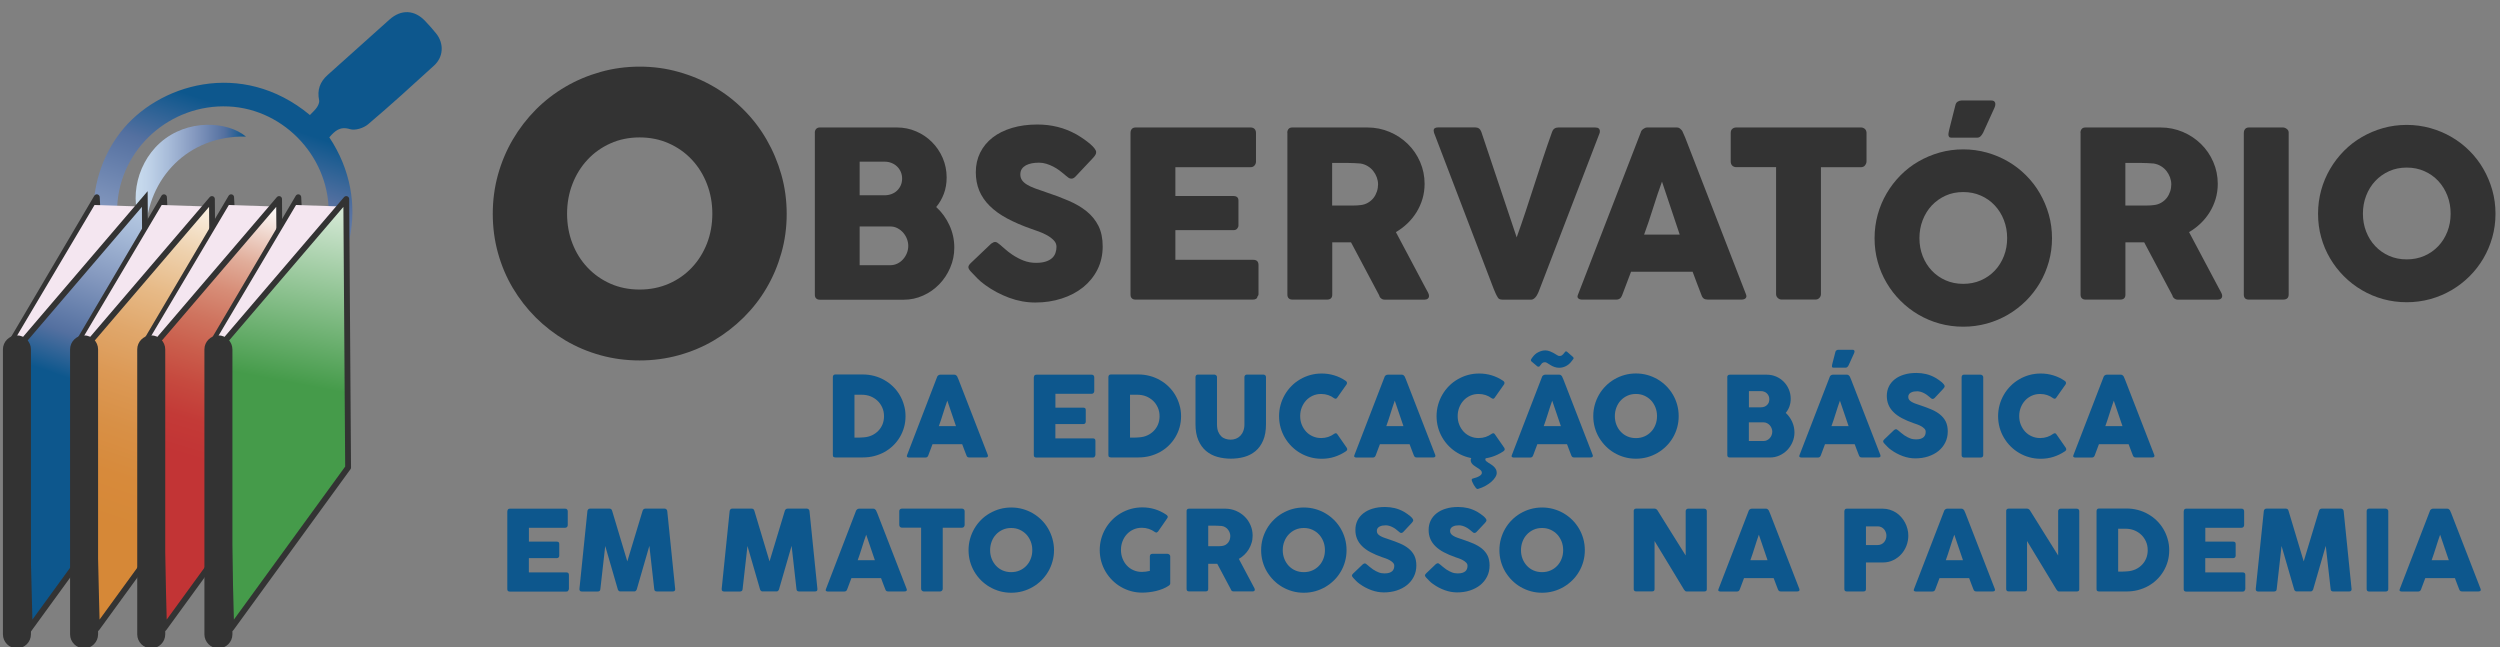<?xml version="1.0" encoding="UTF-8" standalone="no"?>
<svg
   xmlns:dc="http://purl.org/dc/elements/1.1/"
   xmlns:cc="http://creativecommons.org/ns#"
   xmlns:rdf="http://www.w3.org/1999/02/22-rdf-syntax-ns#"
   xmlns:svg="http://www.w3.org/2000/svg"
   xmlns="http://www.w3.org/2000/svg"
   xmlns:sodipodi="http://sodipodi.sourceforge.net/DTD/sodipodi-0.dtd"
   xmlns:inkscape="http://www.inkscape.org/namespaces/inkscape"
   inkscape:version="1.0 (4035a4fb49, 2020-05-01)"
   height="220"
   width="850"
   sodipodi:docname="icon.svg"
   xml:space="preserve"
   viewBox="0 0 850 220"
   y="0px"
   x="0px"
   id="Camada_1"
   version="1.1"><rect x="0" y="0" width="850" height="220" fill="#808080" stroke="none"/><defs
   id="defs731">
	
	
</defs><sodipodi:namedview
   inkscape:current-layer="Camada_1"
   inkscape:window-maximized="1"
   inkscape:window-y="-8"
   inkscape:window-x="-8"
   inkscape:cy="303.47198"
   inkscape:cx="297.64001"
   inkscape:zoom="1.0215111"
   showgrid="false"
   id="namedview729"
   inkscape:window-height="1027"
   inkscape:window-width="2560"
   inkscape:pageshadow="2"
   inkscape:pageopacity="0"
   guidetolerance="10"
   gridtolerance="10"
   objecttolerance="10"
   borderopacity="1"
   bordercolor="#666666"
   pagecolor="#ffffff" />
<style
   id="style2"
   type="text/css">
	.st0{fill:none;stroke:#070308;stroke-miterlimit:10;}
	.st1{fill:#2D3186;}
	.st2{fill:url(#SVGID_1_);}
	.st3{fill:url(#SVGID_2_);}
	.st4{fill:url(#SVGID_3_);}
	.st5{fill:url(#SVGID_4_);}
	.st6{fill:url(#SVGID_5_);}
	.st7{fill:url(#SVGID_6_);}
	.st8{fill:url(#SVGID_7_);}
	.st9{fill:url(#SVGID_8_);}
	.st10{fill:url(#SVGID_9_);}
	.st11{fill:url(#SVGID_10_);}
	.st12{fill:url(#SVGID_11_);}
	.st13{fill:url(#SVGID_12_);}
	.st14{fill:url(#SVGID_13_);}
	.st15{fill:url(#SVGID_14_);}
	.st16{fill:url(#SVGID_15_);}
	.st17{fill:url(#SVGID_16_);}
	.st18{fill:url(#SVGID_17_);}
	.st19{fill:url(#SVGID_18_);}
	.st20{fill:url(#SVGID_19_);}
	.st21{fill:url(#SVGID_20_);}
	.st22{fill:url(#SVGID_21_);}
	.st23{fill:url(#SVGID_22_);}
	.st24{fill:url(#SVGID_23_);}
	.st25{fill:url(#SVGID_24_);}
	.st26{fill:url(#SVGID_25_);}
	.st27{fill:url(#SVGID_26_);}
	.st28{fill:url(#SVGID_27_);}
	.st29{fill:url(#SVGID_28_);}
	.st30{fill:url(#SVGID_29_);}
	.st31{fill:url(#SVGID_30_);}
	.st32{fill:url(#SVGID_31_);}
	.st33{fill:url(#SVGID_32_);}
	.st34{fill:url(#SVGID_33_);}
	.st35{fill:url(#SVGID_34_);}
	.st36{fill:url(#SVGID_35_);}
	.st37{fill:url(#SVGID_36_);}
	.st38{fill:url(#SVGID_37_);}
	.st39{fill:url(#SVGID_38_);}
	.st40{fill:#333333;}
	.st41{fill:url(#SVGID_39_);}
	.st42{fill:url(#SVGID_40_);}
	.st43{fill:none;stroke:#1B8A42;stroke-width:3;stroke-linecap:round;stroke-linejoin:round;stroke-miterlimit:10;}
	.st44{fill:#FFFFFF;stroke:#333333;stroke-width:2;stroke-linecap:round;stroke-linejoin:round;stroke-miterlimit:10;}
	.st45{fill:#F4E6F0;}
	.st46{fill:url(#SVGID_41_);stroke:#333333;stroke-width:2;stroke-miterlimit:10;}
	.st47{fill:url(#SVGID_42_);stroke:#333333;stroke-width:2;stroke-linecap:round;stroke-linejoin:round;stroke-miterlimit:10;}
	.st48{fill:url(#SVGID_43_);stroke:#333333;stroke-width:2;stroke-linecap:round;stroke-linejoin:round;stroke-miterlimit:10;}
	.st49{fill:url(#SVGID_44_);stroke:#333333;stroke-width:2;stroke-linecap:round;stroke-linejoin:round;stroke-miterlimit:10;}
	.st50{fill:#818080;}
	.st51{fill:#818080;stroke:#070308;stroke-width:2;stroke-miterlimit:10;}
	.st52{fill:#B3B3B3;stroke:#070308;stroke-width:2;stroke-miterlimit:10;}
	.st53{fill:#FFFFFF;stroke:#070308;stroke-width:2;stroke-linecap:round;stroke-linejoin:round;stroke-miterlimit:10;}
	.st54{fill:#E7E6E5;stroke:#070308;stroke-width:2;stroke-miterlimit:10;}
	.st55{fill:#999999;stroke:#070308;stroke-width:2;stroke-linecap:round;stroke-linejoin:round;stroke-miterlimit:10;}
	.st56{fill:#666565;stroke:#070308;stroke-width:2;stroke-miterlimit:10;}
	.st57{fill:#818080;stroke:#070308;stroke-width:2;stroke-linecap:round;stroke-linejoin:round;stroke-miterlimit:10;}
	.st58{fill:#666565;stroke:#070308;stroke-width:2;stroke-linecap:round;stroke-linejoin:round;stroke-miterlimit:10;}
	.st59{fill:url(#SVGID_45_);}
	.st60{fill:url(#SVGID_46_);}
	.st61{fill:url(#SVGID_47_);}
	.st62{fill:url(#SVGID_48_);}
	.st63{fill:url(#SVGID_49_);}
	.st64{fill:url(#SVGID_50_);}
	.st65{fill:url(#SVGID_51_);}
	.st66{fill:url(#SVGID_52_);}
	.st67{fill:url(#SVGID_53_);}
	.st68{fill:url(#SVGID_54_);}
	.st69{fill:url(#SVGID_55_);}
	.st70{fill:url(#SVGID_56_);}
	.st71{fill:url(#SVGID_57_);}
	.st72{fill:url(#SVGID_58_);}
	.st73{fill:url(#SVGID_59_);}
	.st74{fill:url(#SVGID_60_);}
	.st75{fill:url(#SVGID_61_);}
	.st76{fill:url(#SVGID_62_);}
	.st77{fill:url(#SVGID_63_);}
	.st78{fill:url(#SVGID_64_);}
	.st79{fill:url(#SVGID_65_);}
	.st80{fill:url(#SVGID_66_);}
	.st81{fill:url(#SVGID_67_);}
	.st82{fill:url(#SVGID_68_);}
	.st83{fill:url(#SVGID_69_);}
	.st84{fill:url(#SVGID_70_);}
	.st85{fill:url(#SVGID_71_);}
	.st86{fill:url(#SVGID_72_);}
	.st87{fill:url(#SVGID_73_);}
	.st88{fill:url(#SVGID_74_);}
	.st89{fill:url(#SVGID_75_);}
	.st90{fill:url(#SVGID_76_);}
	.st91{fill:url(#SVGID_77_);}
	.st92{fill:url(#SVGID_78_);}
	.st93{fill:url(#SVGID_79_);}
	.st94{fill:url(#SVGID_80_);}
	.st95{fill:url(#SVGID_81_);}
	.st96{fill:url(#SVGID_82_);}
	.st97{fill:url(#SVGID_83_);}
	.st98{fill:url(#SVGID_84_);}
	.st99{fill:url(#SVGID_85_);stroke:#333333;stroke-width:2;stroke-miterlimit:10;}
	.st100{fill:url(#SVGID_86_);stroke:#333333;stroke-width:2;stroke-linecap:round;stroke-linejoin:round;stroke-miterlimit:10;}
	.st101{fill:url(#SVGID_87_);stroke:#333333;stroke-width:2;stroke-linecap:round;stroke-linejoin:round;stroke-miterlimit:10;}
	.st102{fill:url(#SVGID_88_);stroke:#333333;stroke-width:2;stroke-linecap:round;stroke-linejoin:round;stroke-miterlimit:10;}
</style>
<g
   transform="matrix(0.994,0,0,0.994,-18.301,0.023)"
   id="g2709"><g
     id="g602"
     transform="matrix(1.911,0,0,1.911,-191.815,-711.858)">
		<g
   id="g574">
			<linearGradient
   y2="430.908"
   x2="264.332"
   y1="401.048"
   x1="262.406"
   gradientUnits="userSpaceOnUse"
   id="SVGID_1_">
				<stop
   id="stop4"
   style="stop-color:#C9DCEE"
   offset="0" />
				<stop
   id="stop6"
   style="stop-color:#C0D3E9"
   offset="0.111" />
				<stop
   id="stop8"
   style="stop-color:#A8BCD9"
   offset="0.296" />
				<stop
   id="stop10"
   style="stop-color:#8599BF"
   offset="0.532" />
				<stop
   id="stop12"
   style="stop-color:#5470A0"
   offset="0.807" />
				<stop
   id="stop14"
   style="stop-color:#0D578D"
   offset="0.994" />
			</linearGradient>
			<path
   style="fill:url(#SVGID_1_)"
   id="path17"
   d="m 272.09,446.98 c 0,0.71 -0.09,1.38 -0.27,2.01 -0.18,0.64 -0.44,1.23 -0.77,1.78 -0.33,0.55 -0.73,1.05 -1.19,1.49 -0.46,0.45 -0.98,0.83 -1.54,1.14 -0.56,0.31 -1.17,0.55 -1.82,0.72 -0.65,0.17 -1.33,0.25 -2.03,0.25 h -4.93 c -0.12,0 -0.23,-0.03 -0.32,-0.08 -0.09,-0.05 -0.14,-0.17 -0.14,-0.34 v -13.96 c 0,-0.14 0.04,-0.25 0.11,-0.34 0.07,-0.09 0.19,-0.13 0.34,-0.13 h 4.93 c 0.7,0 1.37,0.09 2.02,0.26 0.65,0.17 1.26,0.42 1.82,0.74 0.56,0.32 1.08,0.7 1.54,1.15 0.47,0.45 0.86,0.95 1.19,1.5 0.33,0.55 0.59,1.15 0.77,1.79 0.2,0.65 0.29,1.32 0.29,2.02 z m -9.14,-3.85 v 7.69 h 0.84 c 0.15,0 0.3,0 0.45,-0.02 0.15,-0.01 0.29,-0.02 0.44,-0.03 0.5,-0.04 0.97,-0.16 1.4,-0.36 0.43,-0.2 0.81,-0.47 1.13,-0.8 0.32,-0.33 0.58,-0.72 0.76,-1.16 0.18,-0.45 0.27,-0.93 0.27,-1.46 0,-0.56 -0.1,-1.07 -0.31,-1.54 -0.21,-0.47 -0.49,-0.88 -0.85,-1.22 -0.36,-0.34 -0.78,-0.61 -1.26,-0.8 -0.48,-0.19 -1,-0.28 -1.54,-0.28 h -1.33 z"
   class="st2" />
			<linearGradient
   y2="430.025"
   x2="278.016"
   y1="400.165"
   x1="276.09"
   gradientUnits="userSpaceOnUse"
   id="SVGID_2_">
				<stop
   id="stop19"
   style="stop-color:#C9DCEE"
   offset="0" />
				<stop
   id="stop21"
   style="stop-color:#C0D3E9"
   offset="0.111" />
				<stop
   id="stop23"
   style="stop-color:#A8BCD9"
   offset="0.296" />
				<stop
   id="stop25"
   style="stop-color:#8599BF"
   offset="0.532" />
				<stop
   id="stop27"
   style="stop-color:#5470A0"
   offset="0.807" />
				<stop
   id="stop29"
   style="stop-color:#0D578D"
   offset="0.994" />
			</linearGradient>
			<path
   style="fill:url(#SVGID_2_)"
   id="path32"
   d="m 277.75,439.94 c 0.01,-0.04 0.03,-0.08 0.07,-0.13 0.04,-0.05 0.08,-0.09 0.13,-0.13 0.05,-0.04 0.11,-0.07 0.17,-0.09 0.06,-0.02 0.12,-0.03 0.17,-0.03 h 2.56 c 0.11,0 0.21,0.03 0.29,0.1 0.08,0.07 0.14,0.13 0.18,0.18 l 0.25,0.57 5.25,13.53 c 0.05,0.13 0.04,0.24 -0.03,0.32 -0.07,0.08 -0.2,0.12 -0.38,0.12 h -2.87 c -0.15,0 -0.27,-0.03 -0.35,-0.08 -0.08,-0.05 -0.15,-0.15 -0.19,-0.28 -0.13,-0.34 -0.26,-0.68 -0.39,-1.01 -0.13,-0.34 -0.25,-0.67 -0.38,-1.01 h -5.31 c -0.13,0.34 -0.25,0.68 -0.38,1.01 -0.13,0.34 -0.26,0.67 -0.38,1.01 -0.09,0.25 -0.26,0.37 -0.51,0.37 h -2.95 c -0.13,0 -0.23,-0.03 -0.31,-0.1 -0.08,-0.07 -0.1,-0.17 -0.04,-0.3 z m 1.82,4.27 c -0.13,0.34 -0.25,0.71 -0.38,1.1 -0.13,0.39 -0.26,0.79 -0.38,1.19 -0.13,0.4 -0.25,0.79 -0.38,1.18 -0.13,0.39 -0.26,0.75 -0.38,1.09 h 3.07 z"
   class="st3" />
			<linearGradient
   y2="428.652"
   x2="299.292"
   y1="398.792"
   x1="297.366"
   gradientUnits="userSpaceOnUse"
   id="SVGID_3_">
				<stop
   id="stop34"
   style="stop-color:#C9DCEE"
   offset="0" />
				<stop
   id="stop36"
   style="stop-color:#C0D3E9"
   offset="0.111" />
				<stop
   id="stop38"
   style="stop-color:#A8BCD9"
   offset="0.296" />
				<stop
   id="stop40"
   style="stop-color:#8599BF"
   offset="0.532" />
				<stop
   id="stop42"
   style="stop-color:#5470A0"
   offset="0.807" />
				<stop
   id="stop44"
   style="stop-color:#0D578D"
   offset="0.994" />
			</linearGradient>
			<path
   style="fill:url(#SVGID_3_)"
   id="path47"
   d="m 295.07,440.01 c 0,-0.14 0.04,-0.25 0.11,-0.33 0.08,-0.08 0.18,-0.12 0.32,-0.12 h 9.91 c 0.15,0 0.26,0.04 0.34,0.13 0.08,0.09 0.12,0.2 0.12,0.35 v 2.47 c 0,0.11 -0.04,0.22 -0.12,0.32 -0.08,0.1 -0.2,0.15 -0.35,0.15 h -6.48 v 2.48 h 5 c 0.13,0 0.23,0.03 0.31,0.09 0.08,0.06 0.12,0.16 0.12,0.3 V 448 c 0,0.09 -0.04,0.18 -0.11,0.27 -0.07,0.09 -0.18,0.13 -0.32,0.13 h -5.01 v 2.56 h 6.72 c 0.3,0 0.45,0.15 0.45,0.46 v 2.51 c 0,0.07 -0.03,0.13 -0.08,0.18 -0.03,0.19 -0.16,0.28 -0.41,0.28 h -10.1 c -0.13,0 -0.24,-0.03 -0.32,-0.1 -0.08,-0.07 -0.12,-0.18 -0.12,-0.32 v -13.96 z"
   class="st4" />
			<linearGradient
   y2="427.739"
   x2="313.447"
   y1="397.879"
   x1="311.52"
   gradientUnits="userSpaceOnUse"
   id="SVGID_4_">
				<stop
   id="stop49"
   style="stop-color:#C9DCEE"
   offset="0" />
				<stop
   id="stop51"
   style="stop-color:#C0D3E9"
   offset="0.111" />
				<stop
   id="stop53"
   style="stop-color:#A8BCD9"
   offset="0.296" />
				<stop
   id="stop55"
   style="stop-color:#8599BF"
   offset="0.532" />
				<stop
   id="stop57"
   style="stop-color:#5470A0"
   offset="0.807" />
				<stop
   id="stop59"
   style="stop-color:#0D578D"
   offset="0.994" />
			</linearGradient>
			<path
   style="fill:url(#SVGID_4_)"
   id="path62"
   d="m 321.41,446.98 c 0,0.71 -0.09,1.38 -0.27,2.01 -0.18,0.64 -0.44,1.23 -0.77,1.78 -0.33,0.55 -0.73,1.05 -1.19,1.49 -0.46,0.45 -0.98,0.83 -1.54,1.14 -0.56,0.31 -1.17,0.55 -1.82,0.72 -0.65,0.17 -1.33,0.25 -2.03,0.25 h -4.93 c -0.12,0 -0.23,-0.03 -0.32,-0.08 -0.09,-0.05 -0.14,-0.17 -0.14,-0.34 v -13.96 c 0,-0.14 0.04,-0.25 0.11,-0.34 0.08,-0.09 0.19,-0.13 0.34,-0.13 h 4.93 c 0.7,0 1.37,0.09 2.02,0.26 0.65,0.17 1.26,0.42 1.82,0.74 0.56,0.32 1.08,0.7 1.54,1.15 0.47,0.45 0.86,0.95 1.19,1.5 0.33,0.55 0.59,1.15 0.77,1.79 0.2,0.65 0.29,1.32 0.29,2.02 z m -9.14,-3.85 v 7.69 h 0.84 c 0.15,0 0.3,0 0.45,-0.02 0.15,-0.01 0.29,-0.02 0.44,-0.03 0.5,-0.04 0.97,-0.16 1.4,-0.36 0.43,-0.2 0.81,-0.47 1.13,-0.8 0.32,-0.33 0.58,-0.72 0.76,-1.16 0.18,-0.45 0.27,-0.93 0.27,-1.46 0,-0.56 -0.1,-1.07 -0.31,-1.54 -0.21,-0.47 -0.49,-0.88 -0.85,-1.22 -0.36,-0.34 -0.78,-0.61 -1.26,-0.8 -0.48,-0.19 -1,-0.28 -1.54,-0.28 h -1.33 z"
   class="st5" />
			<linearGradient
   y2="426.726"
   x2="329.154"
   y1="396.866"
   x1="327.227"
   gradientUnits="userSpaceOnUse"
   id="SVGID_5_">
				<stop
   id="stop64"
   style="stop-color:#C9DCEE"
   offset="0" />
				<stop
   id="stop66"
   style="stop-color:#C0D3E9"
   offset="0.111" />
				<stop
   id="stop68"
   style="stop-color:#A8BCD9"
   offset="0.296" />
				<stop
   id="stop70"
   style="stop-color:#8599BF"
   offset="0.532" />
				<stop
   id="stop72"
   style="stop-color:#5470A0"
   offset="0.807" />
				<stop
   id="stop74"
   style="stop-color:#0D578D"
   offset="0.994" />
			</linearGradient>
			<path
   style="fill:url(#SVGID_5_)"
   id="path77"
   d="m 327.84,448.47 c 0,0.49 0.07,0.91 0.2,1.26 0.14,0.34 0.32,0.62 0.54,0.84 0.22,0.22 0.48,0.37 0.78,0.47 0.3,0.1 0.61,0.15 0.93,0.15 0.33,0 0.65,-0.06 0.95,-0.18 0.3,-0.12 0.56,-0.29 0.78,-0.52 0.22,-0.23 0.4,-0.51 0.53,-0.86 0.13,-0.34 0.2,-0.73 0.2,-1.17 v -8.48 c 0,-0.12 0.04,-0.22 0.12,-0.31 0.08,-0.09 0.19,-0.13 0.33,-0.13 h 2.92 c 0.15,0 0.27,0.04 0.36,0.13 0.09,0.09 0.13,0.19 0.13,0.3 v 8.42 c 0,1.17 -0.17,2.15 -0.51,2.94 -0.34,0.79 -0.8,1.43 -1.38,1.91 -0.58,0.48 -1.25,0.83 -2.01,1.04 -0.76,0.21 -1.56,0.31 -2.4,0.31 -0.84,0 -1.64,-0.11 -2.41,-0.32 -0.77,-0.22 -1.44,-0.57 -2.02,-1.06 -0.58,-0.49 -1.04,-1.13 -1.38,-1.92 -0.34,-0.79 -0.51,-1.76 -0.51,-2.9 v -8.42 c 0,-0.11 0.04,-0.21 0.11,-0.3 0.08,-0.09 0.17,-0.13 0.28,-0.13 h 2.99 c 0.1,0 0.2,0.04 0.31,0.12 0.11,0.08 0.16,0.19 0.16,0.32 z"
   class="st6" />
			<linearGradient
   y2="425.779"
   x2="343.84"
   y1="395.918"
   x1="341.914"
   gradientUnits="userSpaceOnUse"
   id="SVGID_6_">
				<stop
   id="stop79"
   style="stop-color:#C9DCEE"
   offset="0" />
				<stop
   id="stop81"
   style="stop-color:#C0D3E9"
   offset="0.111" />
				<stop
   id="stop83"
   style="stop-color:#A8BCD9"
   offset="0.296" />
				<stop
   id="stop85"
   style="stop-color:#8599BF"
   offset="0.532" />
				<stop
   id="stop87"
   style="stop-color:#5470A0"
   offset="0.807" />
				<stop
   id="stop89"
   style="stop-color:#0D578D"
   offset="0.994" />
			</linearGradient>
			<path
   style="fill:url(#SVGID_6_)"
   id="path92"
   d="m 350.83,440.63 c 0.11,0.07 0.2,0.15 0.25,0.26 0.05,0.11 0.04,0.23 -0.03,0.38 l -1.69,2.4 c -0.07,0.11 -0.15,0.18 -0.24,0.19 -0.09,0.01 -0.19,-0.01 -0.3,-0.08 -0.33,-0.25 -0.69,-0.44 -1.08,-0.57 -0.39,-0.13 -0.81,-0.2 -1.25,-0.2 -0.55,0 -1.05,0.1 -1.51,0.31 -0.46,0.21 -0.86,0.49 -1.19,0.85 -0.33,0.36 -0.59,0.78 -0.78,1.26 -0.19,0.48 -0.28,0.99 -0.28,1.54 0,0.55 0.09,1.06 0.28,1.53 0.19,0.48 0.45,0.89 0.78,1.25 0.33,0.36 0.73,0.64 1.19,0.84 0.46,0.21 0.96,0.31 1.51,0.31 0.44,0 0.86,-0.07 1.26,-0.2 0.4,-0.14 0.76,-0.33 1.09,-0.57 0.12,-0.07 0.22,-0.1 0.3,-0.09 0.08,0.01 0.16,0.07 0.24,0.18 l 1.71,2.46 c 0.07,0.15 0.08,0.27 0.03,0.37 -0.05,0.1 -0.14,0.18 -0.25,0.25 -0.63,0.42 -1.3,0.74 -2.02,0.97 -0.72,0.23 -1.48,0.34 -2.28,0.34 -0.71,0 -1.38,-0.09 -2.03,-0.27 -0.65,-0.18 -1.26,-0.44 -1.82,-0.77 -0.57,-0.33 -1.08,-0.73 -1.54,-1.19 -0.46,-0.46 -0.86,-0.98 -1.19,-1.54 -0.33,-0.56 -0.59,-1.17 -0.77,-1.82 -0.18,-0.65 -0.27,-1.33 -0.27,-2.03 0,-0.71 0.09,-1.38 0.27,-2.03 0.18,-0.65 0.44,-1.26 0.77,-1.83 0.33,-0.57 0.73,-1.09 1.19,-1.55 0.46,-0.47 0.98,-0.86 1.54,-1.19 0.57,-0.33 1.17,-0.59 1.82,-0.77 0.65,-0.18 1.33,-0.27 2.03,-0.27 0.8,0 1.55,0.11 2.26,0.33 0.71,0.21 1.38,0.53 2,0.95 z"
   class="st7" />
			<linearGradient
   y2="424.879"
   x2="357.774"
   y1="395.019"
   x1="355.848"
   gradientUnits="userSpaceOnUse"
   id="SVGID_7_">
				<stop
   id="stop94"
   style="stop-color:#C9DCEE"
   offset="0" />
				<stop
   id="stop96"
   style="stop-color:#C0D3E9"
   offset="0.111" />
				<stop
   id="stop98"
   style="stop-color:#A8BCD9"
   offset="0.296" />
				<stop
   id="stop100"
   style="stop-color:#8599BF"
   offset="0.532" />
				<stop
   id="stop102"
   style="stop-color:#5470A0"
   offset="0.807" />
				<stop
   id="stop104"
   style="stop-color:#0D578D"
   offset="0.994" />
			</linearGradient>
			<path
   style="fill:url(#SVGID_7_)"
   id="path107"
   d="m 357.84,439.94 c 0.01,-0.04 0.03,-0.08 0.06,-0.13 0.04,-0.05 0.08,-0.09 0.14,-0.13 0.05,-0.04 0.11,-0.07 0.17,-0.09 0.06,-0.02 0.12,-0.03 0.17,-0.03 h 2.56 c 0.11,0 0.21,0.03 0.29,0.1 0.08,0.07 0.14,0.13 0.18,0.18 l 0.25,0.57 5.25,13.53 c 0.05,0.13 0.04,0.24 -0.03,0.32 -0.07,0.08 -0.2,0.12 -0.38,0.12 h -2.87 c -0.15,0 -0.27,-0.03 -0.35,-0.08 -0.08,-0.06 -0.15,-0.15 -0.2,-0.28 -0.13,-0.34 -0.26,-0.68 -0.39,-1.01 -0.13,-0.34 -0.25,-0.67 -0.38,-1.01 H 357 c -0.13,0.34 -0.25,0.68 -0.38,1.01 -0.13,0.34 -0.26,0.67 -0.38,1.01 -0.09,0.25 -0.26,0.37 -0.51,0.37 h -2.95 c -0.13,0 -0.23,-0.03 -0.32,-0.1 -0.08,-0.07 -0.1,-0.17 -0.04,-0.3 z m 1.82,4.27 c -0.13,0.34 -0.25,0.71 -0.38,1.1 -0.13,0.39 -0.26,0.79 -0.38,1.19 -0.13,0.4 -0.25,0.79 -0.38,1.18 -0.13,0.39 -0.26,0.75 -0.38,1.09 h 3.07 z"
   class="st8" />
			<linearGradient
   y2="423.968"
   x2="371.906"
   y1="394.108"
   x1="369.979"
   gradientUnits="userSpaceOnUse"
   id="SVGID_8_">
				<stop
   id="stop109"
   style="stop-color:#C9DCEE"
   offset="0" />
				<stop
   id="stop111"
   style="stop-color:#C0D3E9"
   offset="0.111" />
				<stop
   id="stop113"
   style="stop-color:#A8BCD9"
   offset="0.296" />
				<stop
   id="stop115"
   style="stop-color:#8599BF"
   offset="0.532" />
				<stop
   id="stop117"
   style="stop-color:#5470A0"
   offset="0.807" />
				<stop
   id="stop119"
   style="stop-color:#0D578D"
   offset="0.994" />
			</linearGradient>
			<path
   style="fill:url(#SVGID_8_)"
   id="path122"
   d="m 379.02,440.63 c 0.11,0.07 0.2,0.15 0.25,0.26 0.05,0.11 0.04,0.23 -0.03,0.38 l -1.69,2.4 c -0.07,0.11 -0.15,0.18 -0.24,0.19 -0.09,0.01 -0.19,-0.01 -0.3,-0.08 -0.33,-0.25 -0.69,-0.44 -1.08,-0.57 -0.39,-0.13 -0.81,-0.2 -1.25,-0.2 -0.55,0 -1.05,0.1 -1.51,0.31 -0.46,0.21 -0.86,0.49 -1.19,0.85 -0.33,0.36 -0.59,0.78 -0.78,1.26 -0.19,0.48 -0.28,0.99 -0.28,1.54 0,0.55 0.09,1.06 0.28,1.53 0.19,0.48 0.45,0.89 0.78,1.25 0.33,0.36 0.73,0.64 1.19,0.84 0.46,0.21 0.96,0.31 1.51,0.31 0.44,0 0.86,-0.07 1.26,-0.2 0.4,-0.14 0.76,-0.33 1.09,-0.57 0.12,-0.07 0.22,-0.1 0.3,-0.09 0.08,0.01 0.16,0.07 0.24,0.18 l 1.71,2.46 c 0.07,0.15 0.08,0.27 0.03,0.37 -0.05,0.1 -0.14,0.18 -0.25,0.25 -0.63,0.42 -1.3,0.74 -2.02,0.97 -0.72,0.23 -1.48,0.34 -2.28,0.34 -0.71,0 -1.38,-0.09 -2.03,-0.27 -0.65,-0.18 -1.26,-0.44 -1.82,-0.77 -0.57,-0.33 -1.08,-0.73 -1.54,-1.19 -0.46,-0.46 -0.86,-0.98 -1.19,-1.54 -0.33,-0.56 -0.59,-1.17 -0.77,-1.82 -0.18,-0.65 -0.27,-1.33 -0.27,-2.03 0,-0.71 0.09,-1.38 0.27,-2.03 0.18,-0.65 0.44,-1.26 0.77,-1.83 0.33,-0.57 0.73,-1.09 1.19,-1.55 0.46,-0.47 0.98,-0.86 1.54,-1.19 0.57,-0.33 1.17,-0.59 1.82,-0.77 0.65,-0.18 1.33,-0.27 2.03,-0.27 0.8,0 1.55,0.11 2.26,0.33 0.7,0.21 1.37,0.53 2,0.95 z m -2.93,13.76 c -0.15,0.1 -0.22,0.22 -0.22,0.35 0,0.11 0.05,0.2 0.15,0.29 0.1,0.09 0.23,0.18 0.38,0.28 0.15,0.1 0.31,0.2 0.49,0.31 0.18,0.11 0.34,0.24 0.49,0.38 0.15,0.14 0.28,0.31 0.38,0.49 0.1,0.18 0.15,0.4 0.15,0.64 0,0.24 -0.08,0.5 -0.25,0.77 -0.16,0.27 -0.39,0.54 -0.69,0.81 -0.3,0.27 -0.65,0.51 -1.06,0.74 -0.41,0.23 -0.87,0.42 -1.38,0.57 h -0.05 c -0.1,0 -0.21,-0.07 -0.33,-0.22 -0.12,-0.15 -0.23,-0.31 -0.34,-0.5 -0.11,-0.19 -0.2,-0.37 -0.27,-0.54 -0.07,-0.18 -0.11,-0.29 -0.11,-0.36 0,-0.11 0.04,-0.18 0.11,-0.22 1.14,-0.29 1.71,-0.64 1.71,-1.06 0,-0.15 -0.05,-0.28 -0.15,-0.39 -0.1,-0.11 -0.22,-0.22 -0.37,-0.32 -0.15,-0.1 -0.31,-0.21 -0.48,-0.31 -0.17,-0.1 -0.33,-0.21 -0.48,-0.33 -0.15,-0.12 -0.27,-0.25 -0.37,-0.4 -0.1,-0.15 -0.15,-0.32 -0.15,-0.51 0,-0.07 0.01,-0.15 0.03,-0.22 0.02,-0.08 0.08,-0.16 0.17,-0.25 z"
   class="st9" />
			<linearGradient
   y2="423.069"
   x2="385.839"
   y1="393.209"
   x1="383.913"
   gradientUnits="userSpaceOnUse"
   id="SVGID_9_">
				<stop
   id="stop124"
   style="stop-color:#C9DCEE"
   offset="0" />
				<stop
   id="stop126"
   style="stop-color:#C0D3E9"
   offset="0.111" />
				<stop
   id="stop128"
   style="stop-color:#A8BCD9"
   offset="0.296" />
				<stop
   id="stop130"
   style="stop-color:#8599BF"
   offset="0.532" />
				<stop
   id="stop132"
   style="stop-color:#5470A0"
   offset="0.807" />
				<stop
   id="stop134"
   style="stop-color:#0D578D"
   offset="0.994" />
			</linearGradient>
			<path
   style="fill:url(#SVGID_9_)"
   id="path137"
   d="m 386.02,439.94 c 0.01,-0.04 0.03,-0.08 0.06,-0.13 0.04,-0.05 0.08,-0.09 0.14,-0.13 0.05,-0.04 0.11,-0.07 0.17,-0.09 0.06,-0.02 0.12,-0.03 0.17,-0.03 h 2.56 c 0.11,0 0.21,0.03 0.29,0.1 0.08,0.07 0.14,0.13 0.18,0.18 l 0.25,0.57 5.25,13.53 c 0.05,0.13 0.04,0.24 -0.03,0.32 -0.07,0.08 -0.2,0.12 -0.38,0.12 h -2.87 c -0.15,0 -0.27,-0.03 -0.35,-0.08 -0.08,-0.06 -0.15,-0.15 -0.2,-0.28 -0.13,-0.34 -0.26,-0.68 -0.39,-1.01 -0.13,-0.34 -0.25,-0.67 -0.38,-1.01 h -5.31 c -0.13,0.34 -0.25,0.68 -0.38,1.01 -0.13,0.34 -0.26,0.67 -0.38,1.01 -0.09,0.25 -0.26,0.37 -0.51,0.37 h -2.95 c -0.13,0 -0.23,-0.03 -0.32,-0.1 -0.08,-0.07 -0.1,-0.17 -0.04,-0.3 z m -1.67,-3.55 c 0.13,-0.18 0.28,-0.34 0.45,-0.49 0.17,-0.15 0.36,-0.27 0.56,-0.37 0.2,-0.1 0.41,-0.18 0.62,-0.24 0.21,-0.05 0.43,-0.08 0.64,-0.08 0.12,0 0.25,0.01 0.39,0.04 0.14,0.03 0.29,0.07 0.46,0.14 0.17,0.07 0.35,0.15 0.56,0.26 0.21,0.11 0.44,0.25 0.69,0.41 0.07,0.05 0.14,0.08 0.21,0.11 0.07,0.03 0.15,0.04 0.24,0.04 0.14,0 0.26,-0.03 0.35,-0.08 0.09,-0.06 0.18,-0.13 0.26,-0.21 l 0.33,-0.4 c 0.06,-0.09 0.12,-0.13 0.19,-0.14 0.07,0 0.13,0.02 0.2,0.08 l 1.03,0.9 c 0.07,0.07 0.12,0.14 0.14,0.19 0.02,0.05 0,0.12 -0.06,0.21 l -0.3,0.39 c -0.27,0.37 -0.6,0.65 -0.99,0.86 -0.39,0.21 -0.81,0.31 -1.25,0.31 -0.26,0 -0.52,-0.04 -0.79,-0.13 -0.27,-0.09 -0.52,-0.21 -0.77,-0.36 l -0.55,-0.35 c -0.07,-0.05 -0.14,-0.08 -0.21,-0.11 -0.07,-0.03 -0.15,-0.04 -0.24,-0.04 -0.13,0 -0.25,0.03 -0.34,0.08 -0.1,0.05 -0.18,0.12 -0.25,0.21 l -0.31,0.4 c -0.04,0.07 -0.11,0.1 -0.21,0.11 -0.1,0.01 -0.18,-0.02 -0.24,-0.07 l -1.03,-0.87 c -0.03,-0.03 -0.06,-0.07 -0.08,-0.1 -0.02,-0.03 -0.03,-0.07 -0.03,-0.14 0,-0.01 0,-0.02 0,-0.04 0,-0.02 0.02,-0.05 0.04,-0.09 0.02,-0.04 0.06,-0.1 0.1,-0.17 0.04,-0.06 0.11,-0.15 0.19,-0.26 z m 3.49,7.82 c -0.13,0.34 -0.25,0.71 -0.38,1.1 -0.13,0.39 -0.26,0.79 -0.38,1.19 -0.13,0.4 -0.25,0.79 -0.38,1.18 -0.13,0.39 -0.26,0.75 -0.38,1.09 h 3.07 z"
   class="st10" />
			<linearGradient
   y2="422.076"
   x2="401.224"
   y1="392.216"
   x1="399.298"
   gradientUnits="userSpaceOnUse"
   id="SVGID_10_">
				<stop
   id="stop139"
   style="stop-color:#C9DCEE"
   offset="0" />
				<stop
   id="stop141"
   style="stop-color:#C0D3E9"
   offset="0.111" />
				<stop
   id="stop143"
   style="stop-color:#A8BCD9"
   offset="0.296" />
				<stop
   id="stop145"
   style="stop-color:#8599BF"
   offset="0.532" />
				<stop
   id="stop147"
   style="stop-color:#5470A0"
   offset="0.807" />
				<stop
   id="stop149"
   style="stop-color:#0D578D"
   offset="0.994" />
			</linearGradient>
			<path
   style="fill:url(#SVGID_10_)"
   id="path152"
   d="m 395.19,446.98 c 0,-0.71 0.09,-1.38 0.27,-2.03 0.18,-0.65 0.44,-1.26 0.77,-1.83 0.33,-0.57 0.73,-1.09 1.2,-1.55 0.46,-0.47 0.98,-0.86 1.54,-1.19 0.57,-0.33 1.18,-0.59 1.83,-0.77 0.65,-0.18 1.33,-0.27 2.03,-0.27 0.7,0 1.38,0.09 2.03,0.27 0.65,0.18 1.26,0.44 1.83,0.77 0.57,0.33 1.08,0.73 1.55,1.19 0.47,0.47 0.86,0.98 1.2,1.55 0.33,0.57 0.59,1.18 0.77,1.83 0.18,0.65 0.27,1.33 0.27,2.03 0,0.71 -0.09,1.38 -0.27,2.03 -0.18,0.65 -0.44,1.26 -0.77,1.82 -0.33,0.56 -0.73,1.08 -1.2,1.54 -0.47,0.46 -0.98,0.86 -1.55,1.19 -0.57,0.33 -1.18,0.59 -1.83,0.77 -0.65,0.18 -1.33,0.27 -2.03,0.27 -0.71,0 -1.39,-0.09 -2.03,-0.27 -0.65,-0.18 -1.26,-0.44 -1.83,-0.77 -0.57,-0.33 -1.08,-0.73 -1.54,-1.19 -0.46,-0.46 -0.86,-0.98 -1.2,-1.54 -0.33,-0.56 -0.59,-1.17 -0.77,-1.82 -0.18,-0.64 -0.27,-1.32 -0.27,-2.03 z m 3.86,-0.01 c 0,0.55 0.09,1.07 0.28,1.55 0.19,0.48 0.45,0.9 0.78,1.25 0.34,0.36 0.73,0.64 1.19,0.84 0.46,0.2 0.96,0.3 1.52,0.3 0.55,0 1.06,-0.1 1.52,-0.3 0.46,-0.2 0.86,-0.48 1.2,-0.84 0.34,-0.36 0.6,-0.77 0.78,-1.25 0.19,-0.48 0.28,-1 0.28,-1.55 0,-0.55 -0.09,-1.06 -0.28,-1.54 -0.19,-0.48 -0.45,-0.9 -0.78,-1.26 -0.34,-0.36 -0.74,-0.64 -1.2,-0.85 -0.46,-0.21 -0.97,-0.31 -1.52,-0.31 -0.55,0 -1.06,0.1 -1.52,0.31 -0.46,0.21 -0.86,0.49 -1.19,0.85 -0.34,0.36 -0.6,0.78 -0.78,1.26 -0.18,0.48 -0.28,1 -0.28,1.54 z"
   class="st11" />
			<linearGradient
   y2="420.66"
   x2="423.169"
   y1="390.8"
   x1="421.243"
   gradientUnits="userSpaceOnUse"
   id="SVGID_11_">
				<stop
   id="stop154"
   style="stop-color:#C9DCEE"
   offset="0" />
				<stop
   id="stop156"
   style="stop-color:#C0D3E9"
   offset="0.111" />
				<stop
   id="stop158"
   style="stop-color:#A8BCD9"
   offset="0.296" />
				<stop
   id="stop160"
   style="stop-color:#8599BF"
   offset="0.532" />
				<stop
   id="stop162"
   style="stop-color:#5470A0"
   offset="0.807" />
				<stop
   id="stop164"
   style="stop-color:#0D578D"
   offset="0.994" />
			</linearGradient>
			<path
   style="fill:url(#SVGID_11_)"
   id="path167"
   d="m 419.17,440.01 c 0,-0.14 0.04,-0.25 0.12,-0.33 0.08,-0.08 0.18,-0.12 0.32,-0.12 h 6.64 c 0.59,0 1.14,0.11 1.66,0.33 0.52,0.22 0.97,0.53 1.36,0.92 0.39,0.39 0.7,0.85 0.92,1.37 0.22,0.52 0.34,1.08 0.34,1.68 0,0.5 -0.08,0.96 -0.23,1.39 -0.16,0.43 -0.38,0.81 -0.66,1.15 0.48,0.44 0.86,0.96 1.14,1.57 0.28,0.61 0.42,1.25 0.42,1.93 0,0.61 -0.12,1.18 -0.35,1.72 -0.23,0.54 -0.55,1.02 -0.94,1.43 -0.4,0.41 -0.86,0.73 -1.39,0.97 -0.53,0.24 -1.09,0.36 -1.67,0.36 h -7.23 c -0.13,0 -0.24,-0.03 -0.32,-0.1 -0.08,-0.07 -0.12,-0.18 -0.12,-0.32 v -13.95 z m 7.53,3.93 c 0,-0.2 -0.04,-0.39 -0.11,-0.56 -0.07,-0.17 -0.18,-0.33 -0.31,-0.46 -0.13,-0.13 -0.29,-0.24 -0.48,-0.31 -0.19,-0.08 -0.39,-0.11 -0.61,-0.11 h -2.14 v 2.9 h 2.11 c 0.23,0 0.44,-0.03 0.63,-0.1 0.19,-0.07 0.35,-0.17 0.49,-0.3 0.13,-0.13 0.24,-0.28 0.32,-0.46 0.06,-0.19 0.1,-0.38 0.1,-0.6 z m 0.53,5.81 c 0,-0.2 -0.04,-0.4 -0.12,-0.6 -0.08,-0.2 -0.18,-0.38 -0.32,-0.53 -0.14,-0.16 -0.3,-0.28 -0.49,-0.38 -0.19,-0.1 -0.4,-0.15 -0.62,-0.15 h -2.64 v 3.34 h 2.64 c 0.22,0 0.42,-0.05 0.61,-0.14 0.19,-0.09 0.35,-0.22 0.49,-0.37 0.14,-0.16 0.25,-0.33 0.33,-0.53 0.08,-0.22 0.12,-0.43 0.12,-0.64 z"
   class="st12" />
			<linearGradient
   y2="419.76"
   x2="437.123"
   y1="389.9"
   x1="435.197"
   gradientUnits="userSpaceOnUse"
   id="SVGID_12_">
				<stop
   id="stop169"
   style="stop-color:#C9DCEE"
   offset="0" />
				<stop
   id="stop171"
   style="stop-color:#C0D3E9"
   offset="0.111" />
				<stop
   id="stop173"
   style="stop-color:#A8BCD9"
   offset="0.296" />
				<stop
   id="stop175"
   style="stop-color:#8599BF"
   offset="0.532" />
				<stop
   id="stop177"
   style="stop-color:#5470A0"
   offset="0.807" />
				<stop
   id="stop179"
   style="stop-color:#0D578D"
   offset="0.994" />
			</linearGradient>
			<path
   style="fill:url(#SVGID_12_)"
   id="path182"
   d="m 437.52,439.94 c 0.01,-0.04 0.03,-0.08 0.06,-0.13 0.04,-0.05 0.08,-0.09 0.13,-0.13 0.05,-0.04 0.11,-0.07 0.17,-0.09 0.06,-0.02 0.12,-0.03 0.17,-0.03 h 2.56 c 0.11,0 0.21,0.03 0.29,0.1 0.08,0.07 0.14,0.13 0.18,0.18 l 0.25,0.57 5.25,13.53 c 0.05,0.13 0.04,0.24 -0.03,0.32 -0.07,0.08 -0.2,0.12 -0.38,0.12 h -2.87 c -0.15,0 -0.27,-0.03 -0.35,-0.08 -0.08,-0.06 -0.15,-0.15 -0.2,-0.28 -0.13,-0.34 -0.26,-0.68 -0.39,-1.01 -0.13,-0.34 -0.25,-0.67 -0.38,-1.01 h -5.31 c -0.13,0.34 -0.25,0.68 -0.38,1.01 -0.13,0.34 -0.26,0.67 -0.38,1.01 -0.09,0.25 -0.26,0.37 -0.51,0.37 h -2.95 c -0.13,0 -0.23,-0.03 -0.32,-0.1 -0.08,-0.07 -0.1,-0.17 -0.04,-0.3 z m 1.82,4.27 c -0.13,0.34 -0.25,0.71 -0.38,1.1 -0.13,0.39 -0.26,0.79 -0.38,1.19 -0.13,0.4 -0.25,0.79 -0.38,1.18 -0.13,0.39 -0.26,0.75 -0.38,1.09 h 3.07 z m -0.82,-8.69 c 0.03,-0.15 0.1,-0.26 0.2,-0.32 0.1,-0.06 0.21,-0.1 0.32,-0.1 h 2.58 c 0.1,0 0.17,0.02 0.22,0.06 0.05,0.04 0.08,0.09 0.1,0.15 0.02,0.06 0.02,0.13 0,0.2 -0.01,0.08 -0.04,0.15 -0.07,0.22 l -0.98,2.15 c -0.08,0.15 -0.16,0.25 -0.24,0.32 -0.08,0.07 -0.18,0.1 -0.3,0.1 h -2.19 c -0.1,0 -0.17,-0.03 -0.2,-0.08 -0.04,-0.05 -0.05,-0.12 -0.05,-0.19 0,-0.07 0.01,-0.15 0.03,-0.24 0.02,-0.09 0.04,-0.16 0.05,-0.22 z"
   class="st13" />
			<linearGradient
   y2="418.874"
   x2="450.861"
   y1="389.014"
   x1="448.935"
   gradientUnits="userSpaceOnUse"
   id="SVGID_13_">
				<stop
   id="stop184"
   style="stop-color:#C9DCEE"
   offset="0" />
				<stop
   id="stop186"
   style="stop-color:#C0D3E9"
   offset="0.111" />
				<stop
   id="stop188"
   style="stop-color:#A8BCD9"
   offset="0.296" />
				<stop
   id="stop190"
   style="stop-color:#8599BF"
   offset="0.532" />
				<stop
   id="stop192"
   style="stop-color:#5470A0"
   offset="0.807" />
				<stop
   id="stop194"
   style="stop-color:#0D578D"
   offset="0.994" />
			</linearGradient>
			<path
   style="fill:url(#SVGID_13_)"
   id="path197"
   d="m 449.84,449.59 c 0.11,0.09 0.26,0.22 0.44,0.37 0.18,0.16 0.38,0.31 0.6,0.46 0.34,0.23 0.68,0.4 1.01,0.53 0.33,0.13 0.68,0.19 1.05,0.19 0.34,0 0.62,-0.04 0.85,-0.11 0.23,-0.08 0.41,-0.18 0.54,-0.3 0.13,-0.13 0.23,-0.27 0.28,-0.44 0.06,-0.17 0.08,-0.34 0.08,-0.53 0,-0.21 -0.08,-0.39 -0.24,-0.55 -0.16,-0.16 -0.35,-0.31 -0.57,-0.43 -0.22,-0.12 -0.46,-0.23 -0.71,-0.32 -0.25,-0.09 -0.46,-0.16 -0.64,-0.22 -0.8,-0.28 -1.5,-0.58 -2.1,-0.9 -0.6,-0.32 -1.1,-0.68 -1.5,-1.08 -0.4,-0.4 -0.7,-0.83 -0.9,-1.31 -0.2,-0.48 -0.3,-1.01 -0.3,-1.59 0,-0.62 0.12,-1.18 0.37,-1.69 0.25,-0.51 0.61,-0.94 1.07,-1.3 0.46,-0.36 1.02,-0.64 1.67,-0.83 0.65,-0.2 1.38,-0.29 2.19,-0.29 0.61,0 1.19,0.07 1.74,0.2 0.56,0.14 1.1,0.35 1.64,0.65 0.23,0.13 0.44,0.27 0.64,0.41 0.2,0.14 0.38,0.28 0.53,0.41 0.15,0.13 0.27,0.26 0.36,0.38 0.09,0.12 0.14,0.22 0.14,0.31 0,0.09 -0.02,0.17 -0.07,0.24 -0.04,0.07 -0.11,0.16 -0.19,0.25 l -1.53,1.63 c -0.11,0.11 -0.23,0.17 -0.34,0.17 -0.09,0 -0.18,-0.03 -0.25,-0.08 -0.08,-0.05 -0.16,-0.12 -0.25,-0.2 l -0.09,-0.08 c -0.13,-0.11 -0.28,-0.23 -0.44,-0.35 -0.16,-0.12 -0.34,-0.23 -0.52,-0.32 -0.19,-0.1 -0.38,-0.18 -0.59,-0.24 -0.21,-0.06 -0.42,-0.1 -0.63,-0.1 -0.22,0 -0.43,0.02 -0.62,0.05 -0.19,0.04 -0.36,0.1 -0.51,0.18 -0.15,0.08 -0.26,0.18 -0.35,0.31 -0.09,0.13 -0.13,0.29 -0.13,0.47 0,0.19 0.05,0.35 0.14,0.48 0.09,0.14 0.23,0.26 0.42,0.38 0.19,0.12 0.42,0.23 0.69,0.33 0.28,0.1 0.6,0.21 0.96,0.33 0.71,0.23 1.36,0.48 1.95,0.73 0.6,0.26 1.11,0.56 1.54,0.91 0.43,0.35 0.77,0.77 1.01,1.25 0.24,0.49 0.36,1.08 0.36,1.77 0,0.73 -0.15,1.4 -0.45,1.99 -0.3,0.6 -0.71,1.1 -1.23,1.52 -0.52,0.42 -1.14,0.74 -1.84,0.97 -0.71,0.23 -1.47,0.34 -2.28,0.34 -0.77,0 -1.52,-0.14 -2.26,-0.41 -0.74,-0.27 -1.43,-0.64 -2.07,-1.1 -0.27,-0.19 -0.49,-0.38 -0.67,-0.57 -0.18,-0.19 -0.33,-0.34 -0.43,-0.45 l -0.03,-0.03 c -0.01,-0.01 -0.01,-0.02 -0.02,-0.02 -0.01,0 -0.01,-0.01 -0.02,-0.02 -0.01,-0.01 -0.01,-0.02 -0.02,-0.02 -0.01,0 -0.01,-0.01 -0.02,-0.02 -0.15,-0.17 -0.23,-0.3 -0.23,-0.4 0,-0.11 0.08,-0.24 0.23,-0.38 l 1.73,-1.65 c 0.14,-0.1 0.25,-0.15 0.34,-0.15 0.06,0 0.12,0.02 0.19,0.06 0.11,0.07 0.19,0.13 0.28,0.21 z"
   class="st14" />
			<linearGradient
   y2="418.207"
   x2="461.202"
   y1="388.346"
   x1="459.276"
   gradientUnits="userSpaceOnUse"
   id="SVGID_14_">
				<stop
   id="stop199"
   style="stop-color:#C9DCEE"
   offset="0" />
				<stop
   id="stop201"
   style="stop-color:#C0D3E9"
   offset="0.111" />
				<stop
   id="stop203"
   style="stop-color:#A8BCD9"
   offset="0.296" />
				<stop
   id="stop205"
   style="stop-color:#8599BF"
   offset="0.532" />
				<stop
   id="stop207"
   style="stop-color:#5470A0"
   offset="0.807" />
				<stop
   id="stop209"
   style="stop-color:#0D578D"
   offset="0.994" />
			</linearGradient>
			<path
   style="fill:url(#SVGID_14_)"
   id="path212"
   d="m 461.12,439.99 c 0,-0.12 0.04,-0.22 0.11,-0.31 0.07,-0.09 0.18,-0.13 0.33,-0.13 h 2.94 c 0.1,0 0.21,0.04 0.32,0.12 0.11,0.08 0.17,0.19 0.17,0.32 v 13.96 c 0,0.29 -0.16,0.44 -0.49,0.44 h -2.94 c -0.29,0 -0.44,-0.15 -0.44,-0.44 z"
   class="st15" />
			<linearGradient
   y2="417.51"
   x2="472.005"
   y1="387.65"
   x1="470.079"
   gradientUnits="userSpaceOnUse"
   id="SVGID_15_">
				<stop
   id="stop214"
   style="stop-color:#C9DCEE"
   offset="0" />
				<stop
   id="stop216"
   style="stop-color:#C0D3E9"
   offset="0.111" />
				<stop
   id="stop218"
   style="stop-color:#A8BCD9"
   offset="0.296" />
				<stop
   id="stop220"
   style="stop-color:#8599BF"
   offset="0.532" />
				<stop
   id="stop222"
   style="stop-color:#5470A0"
   offset="0.807" />
				<stop
   id="stop224"
   style="stop-color:#0D578D"
   offset="0.994" />
			</linearGradient>
			<path
   style="fill:url(#SVGID_15_)"
   id="path227"
   d="m 479.53,440.63 c 0.11,0.07 0.2,0.15 0.25,0.26 0.05,0.11 0.04,0.23 -0.03,0.38 l -1.69,2.4 c -0.07,0.11 -0.15,0.18 -0.24,0.19 -0.08,0.02 -0.19,-0.01 -0.3,-0.08 -0.33,-0.25 -0.69,-0.44 -1.08,-0.57 -0.39,-0.13 -0.81,-0.2 -1.25,-0.2 -0.55,0 -1.05,0.1 -1.51,0.31 -0.46,0.21 -0.86,0.49 -1.19,0.85 -0.33,0.36 -0.59,0.78 -0.78,1.26 -0.19,0.48 -0.28,0.99 -0.28,1.54 0,0.55 0.09,1.06 0.28,1.53 0.19,0.48 0.45,0.89 0.78,1.25 0.33,0.36 0.73,0.64 1.19,0.84 0.46,0.21 0.96,0.31 1.51,0.31 0.44,0 0.86,-0.07 1.26,-0.2 0.4,-0.14 0.76,-0.33 1.09,-0.57 0.12,-0.07 0.22,-0.1 0.3,-0.09 0.08,0.01 0.16,0.07 0.24,0.18 l 1.71,2.46 c 0.07,0.15 0.08,0.27 0.03,0.37 -0.05,0.1 -0.14,0.18 -0.25,0.25 -0.63,0.42 -1.3,0.74 -2.02,0.97 -0.72,0.23 -1.48,0.34 -2.28,0.34 -0.71,0 -1.38,-0.09 -2.03,-0.27 -0.65,-0.18 -1.26,-0.44 -1.82,-0.77 -0.57,-0.33 -1.08,-0.73 -1.54,-1.19 -0.46,-0.46 -0.86,-0.98 -1.19,-1.54 -0.33,-0.56 -0.59,-1.17 -0.77,-1.82 -0.18,-0.65 -0.27,-1.33 -0.27,-2.03 0,-0.71 0.09,-1.38 0.27,-2.03 0.18,-0.65 0.44,-1.26 0.77,-1.83 0.33,-0.57 0.73,-1.09 1.19,-1.55 0.46,-0.47 0.98,-0.86 1.54,-1.19 0.57,-0.33 1.17,-0.59 1.82,-0.77 0.65,-0.18 1.33,-0.27 2.03,-0.27 0.8,0 1.55,0.11 2.26,0.33 0.71,0.21 1.38,0.53 2,0.95 z"
   class="st16" />
			<linearGradient
   y2="416.611"
   x2="485.939"
   y1="386.75"
   x1="484.012"
   gradientUnits="userSpaceOnUse"
   id="SVGID_16_">
				<stop
   id="stop229"
   style="stop-color:#C9DCEE"
   offset="0" />
				<stop
   id="stop231"
   style="stop-color:#C0D3E9"
   offset="0.111" />
				<stop
   id="stop233"
   style="stop-color:#A8BCD9"
   offset="0.296" />
				<stop
   id="stop235"
   style="stop-color:#8599BF"
   offset="0.532" />
				<stop
   id="stop237"
   style="stop-color:#5470A0"
   offset="0.807" />
				<stop
   id="stop239"
   style="stop-color:#0D578D"
   offset="0.994" />
			</linearGradient>
			<path
   style="fill:url(#SVGID_16_)"
   id="path242"
   d="m 486.54,439.94 c 0.01,-0.04 0.03,-0.08 0.06,-0.13 0.04,-0.05 0.08,-0.09 0.14,-0.13 0.05,-0.04 0.11,-0.07 0.17,-0.09 0.06,-0.02 0.12,-0.03 0.17,-0.03 h 2.56 c 0.11,0 0.21,0.03 0.29,0.1 0.08,0.07 0.14,0.13 0.18,0.18 l 0.25,0.57 5.25,13.53 c 0.05,0.13 0.04,0.24 -0.03,0.32 -0.07,0.08 -0.2,0.12 -0.38,0.12 h -2.87 c -0.15,0 -0.27,-0.03 -0.35,-0.08 -0.08,-0.06 -0.15,-0.15 -0.2,-0.28 -0.13,-0.34 -0.26,-0.68 -0.39,-1.01 -0.13,-0.34 -0.25,-0.67 -0.38,-1.01 h -5.31 c -0.13,0.34 -0.25,0.68 -0.38,1.01 -0.13,0.34 -0.26,0.67 -0.38,1.01 -0.09,0.25 -0.26,0.37 -0.51,0.37 h -2.95 c -0.13,0 -0.23,-0.03 -0.32,-0.1 -0.08,-0.07 -0.1,-0.17 -0.04,-0.3 z m 1.82,4.27 c -0.13,0.34 -0.25,0.71 -0.38,1.1 -0.13,0.39 -0.26,0.79 -0.38,1.19 -0.13,0.4 -0.25,0.79 -0.38,1.18 -0.13,0.39 -0.26,0.75 -0.38,1.09 h 3.07 z"
   class="st17" />
			<linearGradient
   y2="434.807"
   x2="203.901"
   y1="404.947"
   x1="201.975"
   gradientUnits="userSpaceOnUse"
   id="SVGID_17_">
				<stop
   id="stop244"
   style="stop-color:#C9DCEE"
   offset="0" />
				<stop
   id="stop246"
   style="stop-color:#C0D3E9"
   offset="0.111" />
				<stop
   id="stop248"
   style="stop-color:#A8BCD9"
   offset="0.296" />
				<stop
   id="stop250"
   style="stop-color:#8599BF"
   offset="0.532" />
				<stop
   id="stop252"
   style="stop-color:#5470A0"
   offset="0.807" />
				<stop
   id="stop254"
   style="stop-color:#0D578D"
   offset="0.994" />
			</linearGradient>
			<path
   style="fill:url(#SVGID_17_)"
   id="path257"
   d="m 200.83,463.99 c 0,-0.14 0.04,-0.25 0.11,-0.33 0.08,-0.08 0.18,-0.12 0.32,-0.12 h 9.91 c 0.15,0 0.26,0.04 0.34,0.13 0.08,0.09 0.12,0.2 0.12,0.35 v 2.47 c 0,0.11 -0.04,0.22 -0.12,0.32 -0.08,0.1 -0.2,0.15 -0.35,0.15 h -6.48 v 2.48 h 5 c 0.13,0 0.23,0.03 0.31,0.09 0.08,0.06 0.12,0.16 0.12,0.3 v 2.16 c 0,0.09 -0.04,0.18 -0.11,0.27 -0.07,0.09 -0.18,0.13 -0.32,0.13 h -5.01 v 2.56 h 6.72 c 0.3,0 0.45,0.15 0.45,0.46 v 2.51 c 0,0.07 -0.03,0.13 -0.08,0.18 -0.03,0.19 -0.16,0.28 -0.41,0.28 h -10.1 c -0.13,0 -0.24,-0.03 -0.32,-0.1 -0.08,-0.07 -0.12,-0.18 -0.12,-0.32 v -13.97 z"
   class="st18" />
			<linearGradient
   y2="433.804"
   x2="219.447"
   y1="403.944"
   x1="217.52"
   gradientUnits="userSpaceOnUse"
   id="SVGID_18_">
				<stop
   id="stop259"
   style="stop-color:#C9DCEE"
   offset="0" />
				<stop
   id="stop261"
   style="stop-color:#C0D3E9"
   offset="0.111" />
				<stop
   id="stop263"
   style="stop-color:#A8BCD9"
   offset="0.296" />
				<stop
   id="stop265"
   style="stop-color:#8599BF"
   offset="0.532" />
				<stop
   id="stop267"
   style="stop-color:#5470A0"
   offset="0.807" />
				<stop
   id="stop269"
   style="stop-color:#0D578D"
   offset="0.994" />
			</linearGradient>
			<path
   style="fill:url(#SVGID_18_)"
   id="path272"
   d="m 215.15,463.97 c 0.01,-0.12 0.06,-0.22 0.14,-0.31 0.08,-0.09 0.19,-0.13 0.34,-0.13 h 3.46 c 0.25,0 0.41,0.13 0.48,0.38 l 2.72,9.07 2.74,-9.07 c 0.09,-0.25 0.26,-0.38 0.51,-0.38 h 3.42 c 0.12,0 0.23,0.04 0.32,0.12 0.1,0.08 0.15,0.19 0.16,0.31 0.23,2.35 0.47,4.67 0.71,6.98 0.24,2.31 0.48,4.64 0.71,6.98 v 0.05 c 0,0.26 -0.15,0.39 -0.44,0.39 h -2.83 c -0.31,0 -0.47,-0.15 -0.48,-0.44 l -0.87,-7.73 -2.25,7.78 c -0.01,0.07 -0.06,0.15 -0.14,0.24 -0.08,0.09 -0.16,0.14 -0.24,0.14 h -2.63 c -0.08,0 -0.16,-0.04 -0.25,-0.13 -0.09,-0.09 -0.14,-0.17 -0.14,-0.24 l -2.25,-7.76 -0.87,7.71 c -0.01,0.29 -0.18,0.44 -0.49,0.44 h -2.83 c -0.29,0 -0.43,-0.15 -0.43,-0.44 z"
   class="st19" />
			<linearGradient
   y2="432.168"
   x2="244.805"
   y1="402.308"
   x1="242.879"
   gradientUnits="userSpaceOnUse"
   id="SVGID_19_">
				<stop
   id="stop274"
   style="stop-color:#C9DCEE"
   offset="0" />
				<stop
   id="stop276"
   style="stop-color:#C0D3E9"
   offset="0.111" />
				<stop
   id="stop278"
   style="stop-color:#A8BCD9"
   offset="0.296" />
				<stop
   id="stop280"
   style="stop-color:#8599BF"
   offset="0.532" />
				<stop
   id="stop282"
   style="stop-color:#5470A0"
   offset="0.807" />
				<stop
   id="stop284"
   style="stop-color:#0D578D"
   offset="0.994" />
			</linearGradient>
			<path
   style="fill:url(#SVGID_19_)"
   id="path287"
   d="m 240.61,463.97 c 0.01,-0.12 0.06,-0.22 0.14,-0.31 0.08,-0.09 0.19,-0.13 0.34,-0.13 h 3.46 c 0.25,0 0.41,0.13 0.48,0.38 l 2.72,9.07 2.74,-9.07 c 0.09,-0.25 0.26,-0.38 0.51,-0.38 h 3.42 c 0.12,0 0.23,0.04 0.32,0.12 0.1,0.08 0.15,0.19 0.16,0.31 0.23,2.35 0.47,4.67 0.71,6.98 0.24,2.31 0.48,4.64 0.71,6.98 v 0.05 c 0,0.26 -0.15,0.39 -0.44,0.39 h -2.83 c -0.31,0 -0.47,-0.15 -0.48,-0.44 l -0.87,-7.73 -2.25,7.78 c -0.01,0.07 -0.06,0.15 -0.14,0.24 -0.08,0.09 -0.16,0.14 -0.24,0.14 h -2.63 c -0.08,0 -0.16,-0.04 -0.25,-0.13 -0.09,-0.09 -0.14,-0.17 -0.14,-0.24 l -2.25,-7.76 -0.87,7.71 c -0.01,0.29 -0.18,0.44 -0.49,0.44 h -2.83 c -0.29,0 -0.43,-0.15 -0.43,-0.44 z"
   class="st20" />
			<linearGradient
   y2="431.058"
   x2="262.014"
   y1="401.197"
   x1="260.088"
   gradientUnits="userSpaceOnUse"
   id="SVGID_20_">
				<stop
   id="stop289"
   style="stop-color:#C9DCEE"
   offset="0" />
				<stop
   id="stop291"
   style="stop-color:#C0D3E9"
   offset="0.111" />
				<stop
   id="stop293"
   style="stop-color:#A8BCD9"
   offset="0.296" />
				<stop
   id="stop295"
   style="stop-color:#8599BF"
   offset="0.532" />
				<stop
   id="stop297"
   style="stop-color:#5470A0"
   offset="0.807" />
				<stop
   id="stop299"
   style="stop-color:#0D578D"
   offset="0.994" />
			</linearGradient>
			<path
   style="fill:url(#SVGID_20_)"
   id="path302"
   d="m 263.23,463.92 c 0.01,-0.04 0.03,-0.08 0.07,-0.13 0.04,-0.05 0.08,-0.09 0.13,-0.13 0.05,-0.04 0.11,-0.07 0.17,-0.09 0.06,-0.02 0.12,-0.03 0.17,-0.03 h 2.56 c 0.11,0 0.21,0.03 0.29,0.1 0.08,0.07 0.14,0.13 0.18,0.18 l 0.25,0.57 5.25,13.53 c 0.05,0.13 0.04,0.24 -0.03,0.32 -0.07,0.08 -0.2,0.12 -0.38,0.12 h -2.87 c -0.15,0 -0.27,-0.03 -0.35,-0.08 -0.08,-0.06 -0.15,-0.15 -0.19,-0.28 -0.13,-0.34 -0.26,-0.68 -0.39,-1.01 -0.13,-0.34 -0.25,-0.67 -0.38,-1.01 h -5.31 c -0.13,0.34 -0.25,0.68 -0.38,1.01 -0.13,0.34 -0.26,0.67 -0.38,1.01 -0.09,0.25 -0.26,0.37 -0.51,0.37 h -2.95 c -0.13,0 -0.23,-0.03 -0.31,-0.1 -0.08,-0.07 -0.1,-0.17 -0.04,-0.3 z m 1.82,4.28 c -0.13,0.34 -0.25,0.71 -0.38,1.1 -0.13,0.39 -0.26,0.79 -0.38,1.19 -0.13,0.4 -0.25,0.79 -0.38,1.18 -0.13,0.39 -0.26,0.75 -0.38,1.09 h 3.07 z"
   class="st21" />
			<linearGradient
   y2="430.248"
   x2="274.569"
   y1="400.387"
   x1="272.642"
   gradientUnits="userSpaceOnUse"
   id="SVGID_21_">
				<stop
   id="stop304"
   style="stop-color:#C9DCEE"
   offset="0" />
				<stop
   id="stop306"
   style="stop-color:#C0D3E9"
   offset="0.111" />
				<stop
   id="stop308"
   style="stop-color:#A8BCD9"
   offset="0.296" />
				<stop
   id="stop310"
   style="stop-color:#8599BF"
   offset="0.532" />
				<stop
   id="stop312"
   style="stop-color:#5470A0"
   offset="0.807" />
				<stop
   id="stop314"
   style="stop-color:#0D578D"
   offset="0.994" />
			</linearGradient>
			<path
   style="fill:url(#SVGID_21_)"
   id="path317"
   d="m 270.97,463.97 c 0,-0.13 0.04,-0.24 0.14,-0.32 0.09,-0.08 0.2,-0.12 0.33,-0.12 h 10.75 c 0.12,0 0.23,0.04 0.32,0.11 0.09,0.07 0.15,0.18 0.16,0.33 v 2.48 c 0,0.12 -0.04,0.23 -0.12,0.34 -0.08,0.11 -0.2,0.16 -0.35,0.16 h -3.45 v 10.94 c 0,0.12 -0.04,0.23 -0.13,0.32 -0.09,0.1 -0.2,0.15 -0.34,0.15 h -2.93 c -0.11,0 -0.22,-0.05 -0.32,-0.14 -0.1,-0.09 -0.15,-0.2 -0.15,-0.34 v -10.94 h -3.44 c -0.13,0 -0.24,-0.04 -0.33,-0.13 -0.09,-0.09 -0.14,-0.21 -0.14,-0.38 z"
   class="st22" />
			<linearGradient
   y2="429.36"
   x2="288.327"
   y1="399.5"
   x1="286.4"
   gradientUnits="userSpaceOnUse"
   id="SVGID_22_">
				<stop
   id="stop319"
   style="stop-color:#C9DCEE"
   offset="0" />
				<stop
   id="stop321"
   style="stop-color:#C0D3E9"
   offset="0.111" />
				<stop
   id="stop323"
   style="stop-color:#A8BCD9"
   offset="0.296" />
				<stop
   id="stop325"
   style="stop-color:#8599BF"
   offset="0.532" />
				<stop
   id="stop327"
   style="stop-color:#5470A0"
   offset="0.807" />
				<stop
   id="stop329"
   style="stop-color:#0D578D"
   offset="0.994" />
			</linearGradient>
			<path
   style="fill:url(#SVGID_22_)"
   id="path332"
   d="m 283.37,470.97 c 0,-0.71 0.09,-1.38 0.27,-2.03 0.18,-0.65 0.44,-1.26 0.77,-1.83 0.33,-0.57 0.73,-1.09 1.19,-1.55 0.46,-0.47 0.98,-0.86 1.55,-1.19 0.57,-0.33 1.18,-0.59 1.83,-0.77 0.65,-0.18 1.33,-0.27 2.04,-0.27 0.7,0 1.38,0.09 2.03,0.27 0.65,0.18 1.26,0.44 1.83,0.77 0.57,0.33 1.08,0.73 1.55,1.19 0.47,0.47 0.86,0.98 1.19,1.55 0.33,0.57 0.59,1.18 0.77,1.83 0.18,0.65 0.28,1.33 0.28,2.03 0,0.71 -0.09,1.38 -0.28,2.03 -0.18,0.65 -0.44,1.26 -0.77,1.82 -0.33,0.56 -0.73,1.08 -1.19,1.54 -0.47,0.46 -0.98,0.86 -1.55,1.19 -0.57,0.33 -1.18,0.59 -1.83,0.77 -0.65,0.18 -1.33,0.27 -2.03,0.27 -0.71,0 -1.39,-0.09 -2.04,-0.27 -0.65,-0.18 -1.26,-0.44 -1.83,-0.77 -0.57,-0.33 -1.08,-0.73 -1.55,-1.19 -0.46,-0.46 -0.86,-0.98 -1.19,-1.54 -0.33,-0.56 -0.59,-1.17 -0.77,-1.82 -0.18,-0.65 -0.27,-1.33 -0.27,-2.03 z m 3.86,-0.01 c 0,0.55 0.09,1.07 0.28,1.55 0.19,0.48 0.45,0.9 0.78,1.25 0.34,0.36 0.73,0.64 1.19,0.84 0.46,0.2 0.96,0.3 1.52,0.3 0.55,0 1.06,-0.1 1.52,-0.3 0.46,-0.2 0.86,-0.48 1.2,-0.84 0.34,-0.36 0.6,-0.77 0.78,-1.25 0.19,-0.48 0.28,-1 0.28,-1.55 0,-0.55 -0.09,-1.06 -0.28,-1.54 -0.19,-0.48 -0.45,-0.9 -0.78,-1.26 -0.34,-0.36 -0.74,-0.64 -1.2,-0.85 -0.46,-0.21 -0.97,-0.31 -1.52,-0.31 -0.55,0 -1.06,0.1 -1.52,0.31 -0.46,0.21 -0.86,0.49 -1.19,0.85 -0.34,0.36 -0.6,0.78 -0.78,1.26 -0.18,0.48 -0.28,0.99 -0.28,1.54 z"
   class="st23" />
			<linearGradient
   y2="427.94"
   x2="310.339"
   y1="398.08"
   x1="308.412"
   gradientUnits="userSpaceOnUse"
   id="SVGID_23_">
				<stop
   id="stop334"
   style="stop-color:#C9DCEE"
   offset="0" />
				<stop
   id="stop336"
   style="stop-color:#C0D3E9"
   offset="0.111" />
				<stop
   id="stop338"
   style="stop-color:#A8BCD9"
   offset="0.296" />
				<stop
   id="stop340"
   style="stop-color:#8599BF"
   offset="0.532" />
				<stop
   id="stop342"
   style="stop-color:#5470A0"
   offset="0.807" />
				<stop
   id="stop344"
   style="stop-color:#0D578D"
   offset="0.994" />
			</linearGradient>
			<path
   style="fill:url(#SVGID_23_)"
   id="path347"
   d="m 316.73,467.72 c -0.34,-0.24 -0.7,-0.43 -1.09,-0.56 -0.39,-0.13 -0.8,-0.2 -1.24,-0.2 -0.55,0 -1.06,0.1 -1.52,0.31 -0.46,0.21 -0.85,0.49 -1.18,0.85 -0.33,0.36 -0.59,0.78 -0.77,1.26 -0.19,0.48 -0.28,1 -0.28,1.54 0,0.55 0.09,1.06 0.28,1.54 0.19,0.48 0.44,0.9 0.77,1.25 0.33,0.36 0.72,0.64 1.18,0.84 0.46,0.21 0.97,0.31 1.52,0.31 0.23,0 0.46,-0.02 0.69,-0.05 0.23,-0.03 0.47,-0.08 0.73,-0.13 v -2.62 c 0,-0.13 0.04,-0.23 0.11,-0.31 0.07,-0.08 0.18,-0.13 0.33,-0.13 h 2.72 c 0.1,0 0.21,0.04 0.32,0.12 0.11,0.08 0.17,0.19 0.17,0.32 v 4.84 c 0,0.18 -0.1,0.33 -0.29,0.44 -0.31,0.21 -0.66,0.4 -1.04,0.55 -0.38,0.15 -0.78,0.28 -1.19,0.38 -0.41,0.1 -0.83,0.17 -1.25,0.22 -0.42,0.05 -0.83,0.08 -1.23,0.08 -0.71,0 -1.38,-0.09 -2.03,-0.27 -0.65,-0.18 -1.26,-0.44 -1.82,-0.77 -0.57,-0.33 -1.08,-0.73 -1.54,-1.19 -0.46,-0.46 -0.86,-0.98 -1.19,-1.54 -0.33,-0.56 -0.59,-1.17 -0.77,-1.82 -0.18,-0.65 -0.27,-1.33 -0.27,-2.03 0,-0.71 0.09,-1.38 0.27,-2.03 0.18,-0.65 0.44,-1.26 0.77,-1.83 0.33,-0.57 0.73,-1.09 1.19,-1.55 0.46,-0.47 0.98,-0.86 1.54,-1.19 0.57,-0.33 1.17,-0.59 1.82,-0.77 0.65,-0.18 1.33,-0.27 2.03,-0.27 0.8,0 1.55,0.11 2.26,0.33 0.71,0.22 1.38,0.54 2,0.96 0.11,0.07 0.2,0.15 0.26,0.26 0.06,0.11 0.05,0.24 -0.04,0.37 l -1.62,2.34 c -0.09,0.11 -0.17,0.18 -0.26,0.22 -0.08,0.05 -0.2,0.02 -0.34,-0.07 z"
   class="st24" />
			<linearGradient
   y2="426.973"
   x2="325.332"
   y1="397.112"
   x1="323.406"
   gradientUnits="userSpaceOnUse"
   id="SVGID_24_">
				<stop
   id="stop349"
   style="stop-color:#C9DCEE"
   offset="0" />
				<stop
   id="stop351"
   style="stop-color:#C0D3E9"
   offset="0.111" />
				<stop
   id="stop353"
   style="stop-color:#A8BCD9"
   offset="0.296" />
				<stop
   id="stop355"
   style="stop-color:#8599BF"
   offset="0.532" />
				<stop
   id="stop357"
   style="stop-color:#5470A0"
   offset="0.807" />
				<stop
   id="stop359"
   style="stop-color:#0D578D"
   offset="0.994" />
			</linearGradient>
			<path
   style="fill:url(#SVGID_24_)"
   id="path362"
   d="m 322.39,463.99 c 0,-0.14 0.04,-0.25 0.11,-0.33 0.07,-0.08 0.18,-0.12 0.33,-0.12 h 6.46 c 0.69,0 1.33,0.13 1.93,0.38 0.6,0.26 1.12,0.6 1.57,1.04 0.45,0.44 0.8,0.95 1.05,1.54 0.26,0.59 0.38,1.22 0.38,1.88 0,0.45 -0.06,0.88 -0.19,1.29 -0.12,0.41 -0.29,0.79 -0.51,1.15 -0.22,0.36 -0.48,0.68 -0.78,0.97 -0.3,0.29 -0.63,0.54 -0.99,0.74 l 2.57,4.84 c 0.05,0.09 0.11,0.2 0.18,0.33 0.07,0.13 0.11,0.24 0.11,0.33 0,0.11 -0.03,0.19 -0.1,0.24 -0.07,0.06 -0.17,0.08 -0.29,0.08 h -3.43 c -0.11,0 -0.22,-0.03 -0.3,-0.1 -0.09,-0.07 -0.15,-0.16 -0.17,-0.27 l -2.43,-4.57 h -1.62 v 4.51 c 0,0.29 -0.15,0.43 -0.46,0.43 h -2.97 c -0.13,0 -0.24,-0.03 -0.32,-0.1 -0.08,-0.07 -0.12,-0.18 -0.12,-0.32 v -13.94 z m 7.83,4.44 c 0,-0.2 -0.04,-0.4 -0.11,-0.6 -0.07,-0.2 -0.18,-0.38 -0.31,-0.55 -0.13,-0.17 -0.29,-0.31 -0.48,-0.42 -0.19,-0.11 -0.39,-0.19 -0.62,-0.22 -0.19,-0.01 -0.36,-0.03 -0.52,-0.03 -0.16,-0.01 -0.34,-0.02 -0.53,-0.02 h -1.38 v 3.67 h 1.84 c 0.12,0 0.23,0 0.32,-0.01 0.09,-0.01 0.2,-0.02 0.31,-0.03 0.23,-0.03 0.44,-0.09 0.63,-0.2 0.19,-0.11 0.34,-0.25 0.47,-0.41 0.13,-0.16 0.22,-0.35 0.29,-0.55 0.05,-0.21 0.09,-0.42 0.09,-0.63 z"
   class="st25" />
			<linearGradient
   y2="425.995"
   x2="340.487"
   y1="396.135"
   x1="338.56"
   gradientUnits="userSpaceOnUse"
   id="SVGID_25_">
				<stop
   id="stop364"
   style="stop-color:#C9DCEE"
   offset="0" />
				<stop
   id="stop366"
   style="stop-color:#C0D3E9"
   offset="0.111" />
				<stop
   id="stop368"
   style="stop-color:#A8BCD9"
   offset="0.296" />
				<stop
   id="stop370"
   style="stop-color:#8599BF"
   offset="0.532" />
				<stop
   id="stop372"
   style="stop-color:#5470A0"
   offset="0.807" />
				<stop
   id="stop374"
   style="stop-color:#0D578D"
   offset="0.994" />
			</linearGradient>
			<path
   style="fill:url(#SVGID_25_)"
   id="path377"
   d="m 335.74,470.97 c 0,-0.71 0.09,-1.38 0.27,-2.03 0.18,-0.65 0.44,-1.26 0.77,-1.83 0.33,-0.57 0.73,-1.09 1.2,-1.55 0.46,-0.47 0.98,-0.86 1.54,-1.19 0.57,-0.33 1.18,-0.59 1.83,-0.77 0.65,-0.18 1.33,-0.27 2.03,-0.27 0.7,0 1.38,0.09 2.03,0.27 0.65,0.18 1.26,0.44 1.83,0.77 0.57,0.33 1.08,0.73 1.55,1.19 0.47,0.47 0.86,0.98 1.2,1.55 0.33,0.57 0.59,1.18 0.77,1.83 0.18,0.65 0.27,1.33 0.27,2.03 0,0.71 -0.09,1.38 -0.27,2.03 -0.18,0.65 -0.44,1.26 -0.77,1.82 -0.33,0.56 -0.73,1.08 -1.2,1.54 -0.47,0.46 -0.98,0.86 -1.55,1.19 -0.57,0.33 -1.18,0.59 -1.83,0.77 -0.65,0.18 -1.33,0.27 -2.03,0.27 -0.71,0 -1.39,-0.09 -2.03,-0.27 -0.65,-0.18 -1.26,-0.44 -1.83,-0.77 -0.57,-0.33 -1.08,-0.73 -1.54,-1.19 -0.46,-0.46 -0.86,-0.98 -1.2,-1.54 -0.33,-0.56 -0.59,-1.17 -0.77,-1.82 -0.18,-0.65 -0.27,-1.33 -0.27,-2.03 z m 3.87,-0.01 c 0,0.55 0.09,1.07 0.28,1.55 0.19,0.48 0.45,0.9 0.78,1.25 0.34,0.36 0.73,0.64 1.19,0.84 0.46,0.2 0.96,0.3 1.52,0.3 0.56,0 1.06,-0.1 1.52,-0.3 0.46,-0.2 0.86,-0.48 1.2,-0.84 0.34,-0.36 0.6,-0.77 0.78,-1.25 0.19,-0.48 0.28,-1 0.28,-1.55 0,-0.55 -0.09,-1.06 -0.28,-1.54 -0.19,-0.48 -0.45,-0.9 -0.78,-1.26 -0.34,-0.36 -0.74,-0.64 -1.2,-0.85 -0.46,-0.21 -0.97,-0.31 -1.52,-0.31 -0.55,0 -1.06,0.1 -1.52,0.31 -0.46,0.21 -0.86,0.49 -1.19,0.85 -0.34,0.36 -0.6,0.78 -0.78,1.26 -0.19,0.48 -0.28,0.99 -0.28,1.54 z"
   class="st26" />
			<linearGradient
   y2="425.085"
   x2="354.595"
   y1="395.224"
   x1="352.668"
   gradientUnits="userSpaceOnUse"
   id="SVGID_26_">
				<stop
   id="stop379"
   style="stop-color:#C9DCEE"
   offset="0" />
				<stop
   id="stop381"
   style="stop-color:#C0D3E9"
   offset="0.111" />
				<stop
   id="stop383"
   style="stop-color:#A8BCD9"
   offset="0.296" />
				<stop
   id="stop385"
   style="stop-color:#8599BF"
   offset="0.532" />
				<stop
   id="stop387"
   style="stop-color:#5470A0"
   offset="0.807" />
				<stop
   id="stop389"
   style="stop-color:#0D578D"
   offset="0.994" />
			</linearGradient>
			<path
   style="fill:url(#SVGID_26_)"
   id="path392"
   d="m 354.72,473.58 c 0.11,0.09 0.26,0.22 0.44,0.37 0.18,0.16 0.38,0.31 0.6,0.46 0.34,0.23 0.68,0.4 1.01,0.53 0.33,0.13 0.68,0.19 1.05,0.19 0.34,0 0.62,-0.04 0.85,-0.11 0.23,-0.08 0.41,-0.18 0.54,-0.3 0.13,-0.13 0.23,-0.27 0.28,-0.44 0.06,-0.17 0.08,-0.34 0.08,-0.53 0,-0.21 -0.08,-0.39 -0.24,-0.55 -0.16,-0.16 -0.35,-0.31 -0.57,-0.43 -0.22,-0.12 -0.46,-0.23 -0.71,-0.32 -0.25,-0.09 -0.46,-0.16 -0.64,-0.22 -0.8,-0.28 -1.5,-0.58 -2.1,-0.9 -0.6,-0.32 -1.1,-0.68 -1.5,-1.08 -0.4,-0.4 -0.7,-0.83 -0.9,-1.31 -0.2,-0.48 -0.3,-1.01 -0.3,-1.59 0,-0.62 0.12,-1.18 0.37,-1.69 0.25,-0.51 0.61,-0.94 1.07,-1.3 0.46,-0.36 1.02,-0.64 1.67,-0.83 0.65,-0.2 1.38,-0.29 2.19,-0.29 0.61,0 1.19,0.07 1.74,0.2 0.56,0.14 1.1,0.35 1.64,0.65 0.23,0.13 0.44,0.27 0.64,0.41 0.2,0.14 0.38,0.28 0.53,0.41 0.15,0.13 0.27,0.26 0.36,0.38 0.09,0.12 0.14,0.22 0.14,0.31 0,0.09 -0.02,0.17 -0.07,0.24 -0.04,0.07 -0.11,0.16 -0.19,0.25 l -1.53,1.63 c -0.11,0.11 -0.23,0.17 -0.34,0.17 -0.09,0 -0.18,-0.03 -0.25,-0.08 -0.08,-0.05 -0.16,-0.12 -0.25,-0.2 l -0.09,-0.08 c -0.13,-0.11 -0.28,-0.23 -0.44,-0.35 -0.16,-0.12 -0.34,-0.23 -0.52,-0.32 -0.19,-0.1 -0.38,-0.18 -0.59,-0.24 -0.21,-0.06 -0.42,-0.1 -0.63,-0.1 -0.22,0 -0.43,0.02 -0.62,0.05 -0.19,0.04 -0.36,0.1 -0.51,0.18 -0.15,0.08 -0.26,0.18 -0.35,0.31 -0.09,0.13 -0.13,0.29 -0.13,0.47 0,0.19 0.05,0.35 0.14,0.48 0.09,0.14 0.23,0.26 0.42,0.38 0.19,0.12 0.42,0.23 0.69,0.33 0.27,0.1 0.6,0.21 0.96,0.33 0.71,0.23 1.36,0.48 1.95,0.73 0.6,0.26 1.11,0.56 1.54,0.91 0.43,0.35 0.77,0.77 1.01,1.25 0.24,0.49 0.36,1.08 0.36,1.77 0,0.73 -0.15,1.4 -0.45,1.99 -0.3,0.6 -0.71,1.1 -1.23,1.52 -0.52,0.42 -1.14,0.74 -1.84,0.97 -0.71,0.23 -1.47,0.34 -2.28,0.34 -0.77,0 -1.52,-0.14 -2.26,-0.41 -0.74,-0.27 -1.43,-0.64 -2.07,-1.1 -0.27,-0.19 -0.49,-0.38 -0.67,-0.57 -0.18,-0.19 -0.33,-0.34 -0.43,-0.45 h 0.01 c -0.01,-0.01 -0.01,-0.02 -0.02,-0.02 -0.01,0 -0.01,-0.01 -0.02,-0.02 -0.01,-0.01 -0.01,-0.02 -0.02,-0.02 -0.01,0 -0.01,-0.01 -0.02,-0.02 -0.15,-0.17 -0.23,-0.3 -0.23,-0.4 0,-0.11 0.08,-0.24 0.23,-0.38 l 1.73,-1.65 c 0.14,-0.1 0.25,-0.15 0.34,-0.15 0.06,0 0.12,0.02 0.19,0.06 0.07,0.04 0.15,0.1 0.24,0.18 z"
   class="st27" />
			<linearGradient
   y2="424.242"
   x2="367.651"
   y1="394.382"
   x1="365.725"
   gradientUnits="userSpaceOnUse"
   id="SVGID_27_">
				<stop
   id="stop394"
   style="stop-color:#C9DCEE"
   offset="0" />
				<stop
   id="stop396"
   style="stop-color:#C0D3E9"
   offset="0.111" />
				<stop
   id="stop398"
   style="stop-color:#A8BCD9"
   offset="0.296" />
				<stop
   id="stop400"
   style="stop-color:#8599BF"
   offset="0.532" />
				<stop
   id="stop402"
   style="stop-color:#5470A0"
   offset="0.807" />
				<stop
   id="stop404"
   style="stop-color:#0D578D"
   offset="0.994" />
			</linearGradient>
			<path
   style="fill:url(#SVGID_27_)"
   id="path407"
   d="m 367.83,473.58 c 0.11,0.09 0.26,0.22 0.44,0.37 0.18,0.16 0.38,0.31 0.6,0.46 0.34,0.23 0.68,0.4 1.01,0.53 0.33,0.13 0.68,0.19 1.05,0.19 0.34,0 0.62,-0.04 0.85,-0.11 0.23,-0.08 0.41,-0.18 0.54,-0.3 0.13,-0.13 0.23,-0.27 0.28,-0.44 0.06,-0.17 0.08,-0.34 0.08,-0.53 0,-0.21 -0.08,-0.39 -0.24,-0.55 -0.16,-0.16 -0.35,-0.31 -0.57,-0.43 -0.23,-0.13 -0.46,-0.23 -0.71,-0.32 -0.25,-0.09 -0.46,-0.16 -0.64,-0.22 -0.8,-0.28 -1.5,-0.58 -2.1,-0.9 -0.6,-0.32 -1.1,-0.68 -1.5,-1.08 -0.4,-0.4 -0.7,-0.83 -0.9,-1.31 -0.2,-0.48 -0.3,-1.01 -0.3,-1.59 0,-0.62 0.12,-1.18 0.37,-1.69 0.25,-0.51 0.61,-0.94 1.07,-1.3 0.46,-0.36 1.02,-0.64 1.67,-0.83 0.65,-0.2 1.38,-0.29 2.19,-0.29 0.61,0 1.19,0.07 1.74,0.2 0.56,0.14 1.1,0.35 1.64,0.65 0.23,0.13 0.44,0.27 0.64,0.41 0.2,0.14 0.38,0.28 0.53,0.41 0.15,0.13 0.27,0.26 0.36,0.38 0.09,0.12 0.14,0.22 0.14,0.31 0,0.09 -0.02,0.17 -0.07,0.24 -0.04,0.07 -0.11,0.16 -0.19,0.25 l -1.53,1.63 c -0.11,0.11 -0.23,0.17 -0.34,0.17 -0.09,0 -0.18,-0.03 -0.25,-0.08 -0.08,-0.05 -0.16,-0.12 -0.25,-0.2 l -0.09,-0.08 c -0.13,-0.11 -0.28,-0.23 -0.44,-0.35 -0.16,-0.12 -0.34,-0.23 -0.52,-0.32 -0.19,-0.1 -0.38,-0.18 -0.59,-0.24 -0.21,-0.06 -0.42,-0.1 -0.63,-0.1 -0.22,0 -0.43,0.02 -0.62,0.05 -0.19,0.04 -0.36,0.1 -0.51,0.18 -0.15,0.08 -0.26,0.18 -0.35,0.31 -0.09,0.13 -0.13,0.29 -0.13,0.47 0,0.19 0.05,0.35 0.14,0.48 0.09,0.14 0.23,0.26 0.42,0.38 0.19,0.12 0.42,0.23 0.69,0.33 0.27,0.1 0.6,0.21 0.96,0.33 0.71,0.23 1.36,0.48 1.95,0.73 0.6,0.26 1.11,0.56 1.54,0.91 0.43,0.35 0.77,0.77 1.01,1.25 0.24,0.49 0.36,1.08 0.36,1.77 0,0.73 -0.15,1.4 -0.45,1.99 -0.3,0.6 -0.71,1.1 -1.23,1.52 -0.52,0.42 -1.14,0.74 -1.84,0.97 -0.71,0.23 -1.47,0.34 -2.28,0.34 -0.77,0 -1.52,-0.14 -2.26,-0.41 -0.74,-0.27 -1.43,-0.64 -2.07,-1.1 -0.27,-0.19 -0.49,-0.38 -0.67,-0.57 -0.18,-0.19 -0.33,-0.34 -0.43,-0.45 l -0.03,-0.03 c -0.01,-0.01 -0.01,-0.02 -0.02,-0.02 -0.01,0 -0.01,-0.01 -0.02,-0.02 -0.01,-0.01 -0.01,-0.02 -0.02,-0.02 -0.01,0 -0.01,-0.01 -0.02,-0.02 -0.15,-0.17 -0.23,-0.3 -0.23,-0.4 0,-0.11 0.08,-0.24 0.23,-0.38 l 1.73,-1.65 c 0.14,-0.1 0.25,-0.15 0.34,-0.15 0.06,0 0.12,0.02 0.19,0.06 0.11,0.07 0.19,0.13 0.28,0.21 z"
   class="st28" />
			<linearGradient
   y2="423.255"
   x2="382.953"
   y1="393.395"
   x1="381.027"
   gradientUnits="userSpaceOnUse"
   id="SVGID_28_">
				<stop
   id="stop409"
   style="stop-color:#C9DCEE"
   offset="0" />
				<stop
   id="stop411"
   style="stop-color:#C0D3E9"
   offset="0.111" />
				<stop
   id="stop413"
   style="stop-color:#A8BCD9"
   offset="0.296" />
				<stop
   id="stop415"
   style="stop-color:#8599BF"
   offset="0.532" />
				<stop
   id="stop417"
   style="stop-color:#5470A0"
   offset="0.807" />
				<stop
   id="stop419"
   style="stop-color:#0D578D"
   offset="0.994" />
			</linearGradient>
			<path
   style="fill:url(#SVGID_28_)"
   id="path422"
   d="m 378.39,470.97 c 0,-0.71 0.09,-1.38 0.27,-2.03 0.18,-0.65 0.44,-1.26 0.77,-1.83 0.33,-0.57 0.73,-1.09 1.2,-1.55 0.46,-0.47 0.98,-0.86 1.54,-1.19 0.57,-0.33 1.18,-0.59 1.83,-0.77 0.65,-0.18 1.33,-0.27 2.03,-0.27 0.7,0 1.38,0.09 2.03,0.27 0.65,0.18 1.26,0.44 1.83,0.77 0.57,0.33 1.08,0.73 1.55,1.19 0.47,0.47 0.86,0.98 1.2,1.55 0.33,0.57 0.59,1.18 0.77,1.83 0.18,0.65 0.27,1.33 0.27,2.03 0,0.71 -0.09,1.38 -0.27,2.03 -0.18,0.65 -0.44,1.26 -0.77,1.82 -0.33,0.56 -0.73,1.08 -1.2,1.54 -0.47,0.46 -0.98,0.86 -1.55,1.19 -0.57,0.33 -1.18,0.59 -1.83,0.77 -0.65,0.18 -1.33,0.27 -2.03,0.27 -0.71,0 -1.39,-0.09 -2.03,-0.27 -0.65,-0.18 -1.26,-0.44 -1.83,-0.77 -0.57,-0.33 -1.08,-0.73 -1.54,-1.19 -0.46,-0.46 -0.86,-0.98 -1.2,-1.54 -0.33,-0.56 -0.59,-1.17 -0.77,-1.82 -0.18,-0.65 -0.27,-1.33 -0.27,-2.03 z m 3.86,-0.01 c 0,0.55 0.09,1.07 0.28,1.55 0.19,0.48 0.45,0.9 0.78,1.25 0.34,0.36 0.73,0.64 1.19,0.84 0.46,0.2 0.96,0.3 1.52,0.3 0.55,0 1.06,-0.1 1.52,-0.3 0.46,-0.2 0.86,-0.48 1.2,-0.84 0.34,-0.36 0.6,-0.77 0.78,-1.25 0.19,-0.48 0.28,-1 0.28,-1.55 0,-0.55 -0.09,-1.06 -0.28,-1.54 -0.19,-0.48 -0.45,-0.9 -0.78,-1.26 -0.34,-0.36 -0.74,-0.64 -1.2,-0.85 -0.46,-0.21 -0.97,-0.31 -1.52,-0.31 -0.55,0 -1.06,0.1 -1.52,0.31 -0.46,0.21 -0.86,0.49 -1.19,0.85 -0.34,0.36 -0.6,0.78 -0.78,1.26 -0.18,0.48 -0.28,0.99 -0.28,1.54 z"
   class="st29" />
			<linearGradient
   y2="421.782"
   x2="405.789"
   y1="391.922"
   x1="403.863"
   gradientUnits="userSpaceOnUse"
   id="SVGID_29_">
				<stop
   id="stop424"
   style="stop-color:#C9DCEE"
   offset="0" />
				<stop
   id="stop426"
   style="stop-color:#C0D3E9"
   offset="0.111" />
				<stop
   id="stop428"
   style="stop-color:#A8BCD9"
   offset="0.296" />
				<stop
   id="stop430"
   style="stop-color:#8599BF"
   offset="0.532" />
				<stop
   id="stop432"
   style="stop-color:#5470A0"
   offset="0.807" />
				<stop
   id="stop434"
   style="stop-color:#0D578D"
   offset="0.994" />
			</linearGradient>
			<path
   style="fill:url(#SVGID_29_)"
   id="path437"
   d="m 402.42,463.97 c 0,-0.12 0.04,-0.22 0.11,-0.31 0.07,-0.09 0.18,-0.13 0.33,-0.13 h 3.27 c 0.09,0 0.19,0.02 0.29,0.07 0.1,0.05 0.19,0.13 0.26,0.24 0.85,1.37 1.69,2.71 2.52,4.04 0.83,1.33 1.68,2.67 2.53,4.04 v -8 c 0.03,-0.12 0.08,-0.21 0.16,-0.28 0.08,-0.07 0.17,-0.1 0.28,-0.1 h 2.85 c 0.14,0 0.26,0.04 0.35,0.11 0.09,0.08 0.14,0.19 0.14,0.32 v 14.01 c 0,0.13 -0.04,0.23 -0.12,0.29 -0.08,0.06 -0.19,0.09 -0.33,0.09 h -3.19 c -0.09,0 -0.16,-0.03 -0.23,-0.09 -0.07,-0.06 -0.14,-0.14 -0.21,-0.24 -0.89,-1.47 -1.76,-2.91 -2.63,-4.35 -0.87,-1.43 -1.75,-2.88 -2.64,-4.35 v 8.58 c 0,0.15 -0.03,0.26 -0.1,0.33 -0.07,0.07 -0.19,0.11 -0.36,0.11 h -2.84 c -0.15,0 -0.26,-0.04 -0.33,-0.12 -0.07,-0.08 -0.1,-0.19 -0.1,-0.3 v -13.96 z"
   class="st30" />
			<linearGradient
   y2="420.792"
   x2="421.131"
   y1="390.932"
   x1="419.205"
   gradientUnits="userSpaceOnUse"
   id="SVGID_30_">
				<stop
   id="stop439"
   style="stop-color:#C9DCEE"
   offset="0" />
				<stop
   id="stop441"
   style="stop-color:#C0D3E9"
   offset="0.111" />
				<stop
   id="stop443"
   style="stop-color:#A8BCD9"
   offset="0.296" />
				<stop
   id="stop445"
   style="stop-color:#8599BF"
   offset="0.532" />
				<stop
   id="stop447"
   style="stop-color:#5470A0"
   offset="0.807" />
				<stop
   id="stop449"
   style="stop-color:#0D578D"
   offset="0.994" />
			</linearGradient>
			<path
   style="fill:url(#SVGID_30_)"
   id="path452"
   d="m 423.01,463.92 c 0.01,-0.04 0.03,-0.08 0.06,-0.13 0.04,-0.05 0.08,-0.09 0.14,-0.13 0.05,-0.04 0.11,-0.07 0.17,-0.09 0.06,-0.02 0.12,-0.03 0.17,-0.03 h 2.56 c 0.11,0 0.21,0.03 0.29,0.1 0.08,0.07 0.14,0.13 0.18,0.18 l 0.25,0.57 5.25,13.53 c 0.05,0.13 0.04,0.24 -0.03,0.32 -0.07,0.08 -0.2,0.12 -0.38,0.12 h -2.87 c -0.15,0 -0.27,-0.03 -0.35,-0.08 -0.08,-0.06 -0.15,-0.15 -0.2,-0.28 -0.13,-0.34 -0.26,-0.68 -0.39,-1.01 -0.13,-0.34 -0.25,-0.67 -0.38,-1.01 h -5.31 c -0.13,0.34 -0.25,0.68 -0.38,1.01 -0.13,0.34 -0.26,0.67 -0.38,1.01 -0.09,0.25 -0.26,0.37 -0.51,0.37 h -2.95 c -0.13,0 -0.23,-0.03 -0.32,-0.1 -0.08,-0.07 -0.1,-0.17 -0.04,-0.3 z m 1.82,4.28 c -0.13,0.34 -0.25,0.71 -0.38,1.1 -0.13,0.39 -0.26,0.79 -0.38,1.19 -0.13,0.4 -0.25,0.79 -0.38,1.18 -0.13,0.39 -0.26,0.75 -0.38,1.09 h 3.07 z"
   class="st31" />
			<linearGradient
   y2="419.42"
   x2="442.396"
   y1="389.56"
   x1="440.469"
   gradientUnits="userSpaceOnUse"
   id="SVGID_31_">
				<stop
   id="stop454"
   style="stop-color:#C9DCEE"
   offset="0" />
				<stop
   id="stop456"
   style="stop-color:#C0D3E9"
   offset="0.111" />
				<stop
   id="stop458"
   style="stop-color:#A8BCD9"
   offset="0.296" />
				<stop
   id="stop460"
   style="stop-color:#8599BF"
   offset="0.532" />
				<stop
   id="stop462"
   style="stop-color:#5470A0"
   offset="0.807" />
				<stop
   id="stop464"
   style="stop-color:#0D578D"
   offset="0.994" />
			</linearGradient>
			<path
   style="fill:url(#SVGID_31_)"
   id="path467"
   d="m 440.14,463.99 c 0,-0.14 0.04,-0.25 0.11,-0.33 0.07,-0.08 0.18,-0.12 0.33,-0.12 h 6.39 c 0.46,0 0.89,0.06 1.3,0.19 0.41,0.13 0.78,0.3 1.12,0.52 0.34,0.22 0.65,0.49 0.92,0.8 0.27,0.31 0.5,0.64 0.69,1 0.19,0.36 0.33,0.74 0.43,1.13 0.1,0.4 0.15,0.8 0.15,1.2 0,0.6 -0.11,1.19 -0.32,1.76 -0.22,0.57 -0.52,1.08 -0.92,1.53 -0.4,0.45 -0.88,0.81 -1.44,1.08 -0.56,0.28 -1.18,0.42 -1.86,0.42 H 444 v 4.76 c 0,0.29 -0.15,0.43 -0.46,0.43 h -2.97 c -0.13,0 -0.24,-0.03 -0.32,-0.1 -0.08,-0.07 -0.12,-0.18 -0.12,-0.32 v -13.95 z m 7.52,4.38 c 0,-0.2 -0.03,-0.4 -0.11,-0.6 -0.07,-0.2 -0.17,-0.38 -0.3,-0.53 -0.13,-0.16 -0.29,-0.28 -0.48,-0.38 -0.19,-0.1 -0.4,-0.15 -0.64,-0.15 H 444 v 3.34 h 2.12 c 0.24,0 0.46,-0.05 0.65,-0.15 0.19,-0.1 0.36,-0.22 0.48,-0.37 0.13,-0.15 0.23,-0.33 0.3,-0.53 0.08,-0.21 0.11,-0.42 0.11,-0.63 z"
   class="st32" />
			<linearGradient
   y2="418.544"
   x2="455.974"
   y1="388.684"
   x1="454.047"
   gradientUnits="userSpaceOnUse"
   id="SVGID_32_">
				<stop
   id="stop469"
   style="stop-color:#C9DCEE"
   offset="0" />
				<stop
   id="stop471"
   style="stop-color:#C0D3E9"
   offset="0.111" />
				<stop
   id="stop473"
   style="stop-color:#A8BCD9"
   offset="0.296" />
				<stop
   id="stop475"
   style="stop-color:#8599BF"
   offset="0.532" />
				<stop
   id="stop477"
   style="stop-color:#5470A0"
   offset="0.807" />
				<stop
   id="stop479"
   style="stop-color:#0D578D"
   offset="0.994" />
			</linearGradient>
			<path
   style="fill:url(#SVGID_32_)"
   id="path482"
   d="m 458,463.92 c 0.01,-0.04 0.03,-0.08 0.06,-0.13 0.04,-0.05 0.08,-0.09 0.14,-0.13 0.05,-0.04 0.11,-0.07 0.17,-0.09 0.06,-0.02 0.12,-0.03 0.17,-0.03 h 2.56 c 0.11,0 0.21,0.03 0.29,0.1 0.08,0.07 0.14,0.13 0.18,0.18 l 0.25,0.57 5.25,13.53 c 0.05,0.13 0.04,0.24 -0.03,0.32 -0.07,0.08 -0.2,0.12 -0.38,0.12 h -2.87 c -0.15,0 -0.27,-0.03 -0.35,-0.08 -0.08,-0.06 -0.15,-0.15 -0.2,-0.28 -0.13,-0.34 -0.26,-0.68 -0.39,-1.01 -0.13,-0.34 -0.25,-0.67 -0.38,-1.01 h -5.31 c -0.13,0.34 -0.25,0.68 -0.38,1.01 -0.13,0.34 -0.26,0.67 -0.38,1.01 -0.09,0.25 -0.26,0.37 -0.51,0.37 h -2.95 c -0.13,0 -0.23,-0.03 -0.32,-0.1 -0.08,-0.07 -0.1,-0.17 -0.04,-0.3 z m 1.81,4.28 c -0.13,0.34 -0.25,0.71 -0.38,1.1 -0.13,0.39 -0.26,0.79 -0.38,1.19 -0.13,0.4 -0.25,0.79 -0.38,1.18 -0.13,0.39 -0.26,0.75 -0.38,1.09 h 3.07 z"
   class="st33" />
			<linearGradient
   y2="417.498"
   x2="472.181"
   y1="387.638"
   x1="470.254"
   gradientUnits="userSpaceOnUse"
   id="SVGID_33_">
				<stop
   id="stop484"
   style="stop-color:#C9DCEE"
   offset="0" />
				<stop
   id="stop486"
   style="stop-color:#C0D3E9"
   offset="0.111" />
				<stop
   id="stop488"
   style="stop-color:#A8BCD9"
   offset="0.296" />
				<stop
   id="stop490"
   style="stop-color:#8599BF"
   offset="0.532" />
				<stop
   id="stop492"
   style="stop-color:#5470A0"
   offset="0.807" />
				<stop
   id="stop494"
   style="stop-color:#0D578D"
   offset="0.994" />
			</linearGradient>
			<path
   style="fill:url(#SVGID_33_)"
   id="path497"
   d="m 469.09,463.97 c 0,-0.12 0.04,-0.22 0.11,-0.31 0.07,-0.09 0.18,-0.13 0.33,-0.13 h 3.27 c 0.09,0 0.19,0.02 0.29,0.07 0.1,0.05 0.19,0.13 0.26,0.24 0.85,1.37 1.69,2.71 2.52,4.04 0.83,1.33 1.68,2.67 2.53,4.04 v -8 c 0.03,-0.12 0.08,-0.21 0.16,-0.28 0.08,-0.07 0.17,-0.1 0.28,-0.1 h 2.85 c 0.14,0 0.26,0.04 0.35,0.11 0.09,0.08 0.14,0.19 0.14,0.32 v 14.01 c 0,0.13 -0.04,0.23 -0.12,0.29 -0.08,0.06 -0.19,0.09 -0.33,0.09 h -3.19 c -0.09,0 -0.16,-0.03 -0.23,-0.09 -0.07,-0.06 -0.14,-0.14 -0.21,-0.24 -0.89,-1.47 -1.76,-2.91 -2.63,-4.35 -0.87,-1.43 -1.75,-2.88 -2.64,-4.35 v 8.58 c 0,0.15 -0.03,0.26 -0.1,0.33 -0.07,0.07 -0.19,0.11 -0.36,0.11 h -2.84 c -0.15,0 -0.26,-0.04 -0.33,-0.12 -0.07,-0.08 -0.1,-0.19 -0.1,-0.3 v -13.96 z"
   class="st34" />
			<linearGradient
   y2="416.475"
   x2="488.041"
   y1="386.615"
   x1="486.114"
   gradientUnits="userSpaceOnUse"
   id="SVGID_34_">
				<stop
   id="stop499"
   style="stop-color:#C9DCEE"
   offset="0" />
				<stop
   id="stop501"
   style="stop-color:#C0D3E9"
   offset="0.111" />
				<stop
   id="stop503"
   style="stop-color:#A8BCD9"
   offset="0.296" />
				<stop
   id="stop505"
   style="stop-color:#8599BF"
   offset="0.532" />
				<stop
   id="stop507"
   style="stop-color:#5470A0"
   offset="0.807" />
				<stop
   id="stop509"
   style="stop-color:#0D578D"
   offset="0.994" />
			</linearGradient>
			<path
   style="fill:url(#SVGID_34_)"
   id="path512"
   d="m 498.28,470.97 c 0,0.71 -0.09,1.38 -0.27,2.01 -0.18,0.64 -0.44,1.23 -0.77,1.78 -0.33,0.55 -0.73,1.05 -1.19,1.49 -0.46,0.45 -0.98,0.83 -1.54,1.14 -0.56,0.31 -1.17,0.55 -1.82,0.72 -0.65,0.17 -1.33,0.25 -2.03,0.25 h -4.93 c -0.12,0 -0.23,-0.03 -0.32,-0.08 -0.09,-0.05 -0.14,-0.17 -0.14,-0.34 v -13.96 c 0,-0.14 0.04,-0.25 0.11,-0.34 0.08,-0.09 0.19,-0.13 0.34,-0.13 h 4.93 c 0.7,0 1.37,0.09 2.02,0.26 0.65,0.17 1.26,0.42 1.82,0.74 0.56,0.32 1.08,0.7 1.54,1.15 0.47,0.45 0.86,0.95 1.19,1.5 0.33,0.55 0.59,1.15 0.77,1.79 0.2,0.65 0.29,1.32 0.29,2.02 z m -9.14,-3.86 v 7.69 h 0.84 c 0.15,0 0.3,0 0.45,-0.02 0.15,-0.01 0.29,-0.02 0.44,-0.03 0.5,-0.04 0.97,-0.16 1.4,-0.36 0.43,-0.2 0.81,-0.47 1.13,-0.8 0.32,-0.33 0.58,-0.72 0.76,-1.16 0.18,-0.45 0.27,-0.93 0.27,-1.46 0,-0.56 -0.1,-1.07 -0.31,-1.54 -0.21,-0.47 -0.49,-0.88 -0.85,-1.22 -0.36,-0.34 -0.78,-0.61 -1.26,-0.8 -0.48,-0.19 -1,-0.28 -1.54,-0.28 h -1.33 z"
   class="st35" />
			<linearGradient
   y2="415.528"
   x2="502.718"
   y1="385.668"
   x1="500.791"
   gradientUnits="userSpaceOnUse"
   id="SVGID_35_">
				<stop
   id="stop514"
   style="stop-color:#C9DCEE"
   offset="0" />
				<stop
   id="stop516"
   style="stop-color:#C0D3E9"
   offset="0.111" />
				<stop
   id="stop518"
   style="stop-color:#A8BCD9"
   offset="0.296" />
				<stop
   id="stop520"
   style="stop-color:#8599BF"
   offset="0.532" />
				<stop
   id="stop522"
   style="stop-color:#5470A0"
   offset="0.807" />
				<stop
   id="stop524"
   style="stop-color:#0D578D"
   offset="0.994" />
			</linearGradient>
			<path
   style="fill:url(#SVGID_35_)"
   id="path527"
   d="m 500.89,463.99 c 0,-0.14 0.04,-0.25 0.11,-0.33 0.08,-0.08 0.18,-0.12 0.32,-0.12 h 9.91 c 0.15,0 0.26,0.04 0.34,0.13 0.08,0.09 0.12,0.2 0.12,0.35 v 2.47 c 0,0.11 -0.04,0.22 -0.12,0.32 -0.08,0.1 -0.2,0.15 -0.35,0.15 h -6.48 v 2.48 h 5 c 0.13,0 0.23,0.03 0.31,0.09 0.08,0.06 0.12,0.16 0.12,0.3 v 2.16 c 0,0.09 -0.04,0.18 -0.11,0.27 -0.07,0.09 -0.18,0.13 -0.32,0.13 h -5.01 v 2.56 h 6.72 c 0.3,0 0.45,0.15 0.45,0.46 v 2.51 c 0,0.07 -0.03,0.13 -0.08,0.18 -0.03,0.19 -0.16,0.28 -0.41,0.28 h -10.1 c -0.13,0 -0.24,-0.03 -0.32,-0.1 -0.08,-0.07 -0.12,-0.18 -0.12,-0.32 v -13.97 z"
   class="st36" />
			<linearGradient
   y2="414.525"
   x2="518.264"
   y1="384.665"
   x1="516.337"
   gradientUnits="userSpaceOnUse"
   id="SVGID_36_">
				<stop
   id="stop529"
   style="stop-color:#C9DCEE"
   offset="0" />
				<stop
   id="stop531"
   style="stop-color:#C0D3E9"
   offset="0.111" />
				<stop
   id="stop533"
   style="stop-color:#A8BCD9"
   offset="0.296" />
				<stop
   id="stop535"
   style="stop-color:#8599BF"
   offset="0.532" />
				<stop
   id="stop537"
   style="stop-color:#5470A0"
   offset="0.807" />
				<stop
   id="stop539"
   style="stop-color:#0D578D"
   offset="0.994" />
			</linearGradient>
			<path
   style="fill:url(#SVGID_36_)"
   id="path542"
   d="m 515.21,463.97 c 0.01,-0.12 0.06,-0.22 0.14,-0.31 0.08,-0.09 0.19,-0.13 0.34,-0.13 h 3.46 c 0.25,0 0.41,0.13 0.48,0.38 l 2.72,9.07 2.74,-9.07 c 0.09,-0.25 0.26,-0.38 0.51,-0.38 h 3.42 c 0.12,0 0.23,0.04 0.32,0.12 0.1,0.08 0.15,0.19 0.16,0.31 0.23,2.35 0.47,4.67 0.71,6.98 0.24,2.31 0.48,4.64 0.71,6.98 v 0.05 c 0,0.26 -0.15,0.39 -0.44,0.39 h -2.83 c -0.31,0 -0.47,-0.15 -0.48,-0.44 l -0.87,-7.73 -2.25,7.78 c -0.01,0.07 -0.06,0.15 -0.14,0.24 -0.08,0.09 -0.17,0.14 -0.25,0.14 h -2.63 c -0.08,0 -0.17,-0.04 -0.25,-0.13 -0.09,-0.09 -0.14,-0.17 -0.14,-0.24 l -2.25,-7.76 -0.87,7.71 c -0.01,0.29 -0.18,0.44 -0.49,0.44 h -2.83 c -0.29,0 -0.43,-0.15 -0.43,-0.44 z"
   class="st37" />
			<linearGradient
   y2="413.649"
   x2="531.855"
   y1="383.788"
   x1="529.928"
   gradientUnits="userSpaceOnUse"
   id="SVGID_37_">
				<stop
   id="stop544"
   style="stop-color:#C9DCEE"
   offset="0" />
				<stop
   id="stop546"
   style="stop-color:#C0D3E9"
   offset="0.111" />
				<stop
   id="stop548"
   style="stop-color:#A8BCD9"
   offset="0.296" />
				<stop
   id="stop550"
   style="stop-color:#8599BF"
   offset="0.532" />
				<stop
   id="stop552"
   style="stop-color:#5470A0"
   offset="0.807" />
				<stop
   id="stop554"
   style="stop-color:#0D578D"
   offset="0.994" />
			</linearGradient>
			<path
   style="fill:url(#SVGID_37_)"
   id="path557"
   d="m 533.62,463.97 c 0,-0.12 0.04,-0.22 0.11,-0.31 0.07,-0.09 0.18,-0.13 0.33,-0.13 H 537 c 0.1,0 0.21,0.04 0.32,0.12 0.11,0.08 0.17,0.19 0.17,0.32 v 13.96 c 0,0.29 -0.16,0.44 -0.49,0.44 h -2.94 c -0.29,0 -0.44,-0.15 -0.44,-0.44 z"
   class="st38" />
			<linearGradient
   y2="412.957"
   x2="542.568"
   y1="383.097"
   x1="540.642"
   gradientUnits="userSpaceOnUse"
   id="SVGID_38_">
				<stop
   id="stop559"
   style="stop-color:#C9DCEE"
   offset="0" />
				<stop
   id="stop561"
   style="stop-color:#C0D3E9"
   offset="0.111" />
				<stop
   id="stop563"
   style="stop-color:#A8BCD9"
   offset="0.296" />
				<stop
   id="stop565"
   style="stop-color:#8599BF"
   offset="0.532" />
				<stop
   id="stop567"
   style="stop-color:#5470A0"
   offset="0.807" />
				<stop
   id="stop569"
   style="stop-color:#0D578D"
   offset="0.994" />
			</linearGradient>
			<path
   style="fill:url(#SVGID_38_)"
   id="path572"
   d="m 544.95,463.92 c 0.01,-0.04 0.03,-0.08 0.06,-0.13 0.04,-0.05 0.08,-0.09 0.14,-0.13 0.05,-0.04 0.11,-0.07 0.17,-0.09 0.06,-0.02 0.12,-0.03 0.17,-0.03 h 2.56 c 0.11,0 0.21,0.03 0.29,0.1 0.08,0.07 0.14,0.13 0.18,0.18 l 0.25,0.57 5.25,13.53 c 0.05,0.13 0.04,0.24 -0.03,0.32 -0.07,0.08 -0.2,0.12 -0.38,0.12 h -2.87 c -0.15,0 -0.27,-0.03 -0.35,-0.08 -0.08,-0.06 -0.15,-0.15 -0.2,-0.28 -0.13,-0.34 -0.26,-0.68 -0.39,-1.01 -0.13,-0.34 -0.25,-0.67 -0.38,-1.01 h -5.31 c -0.13,0.34 -0.25,0.68 -0.38,1.01 -0.13,0.34 -0.26,0.67 -0.38,1.01 -0.09,0.25 -0.26,0.37 -0.51,0.37 h -2.95 c -0.13,0 -0.23,-0.03 -0.32,-0.1 -0.08,-0.07 -0.1,-0.17 -0.04,-0.3 z m 1.82,4.28 c -0.13,0.34 -0.25,0.71 -0.38,1.1 -0.13,0.39 -0.26,0.79 -0.38,1.19 -0.13,0.4 -0.26,0.79 -0.38,1.18 -0.13,0.39 -0.26,0.75 -0.38,1.09 h 3.07 z"
   class="st39" />
		</g>
		<g
   id="g600">
			<path
   id="path576"
   d="m 198.21,410.77 c 0,-2.43 0.31,-4.76 0.93,-7 0.62,-2.23 1.5,-4.33 2.65,-6.29 1.15,-1.96 2.52,-3.74 4.11,-5.35 1.59,-1.6 3.37,-2.97 5.32,-4.11 1.95,-1.14 4.04,-2.02 6.28,-2.65 2.24,-0.63 4.57,-0.95 7,-0.95 2.41,0 4.74,0.31 6.98,0.95 2.25,0.63 4.35,1.51 6.3,2.65 1.95,1.13 3.73,2.5 5.33,4.11 1.61,1.6 2.98,3.39 4.11,5.35 1.13,1.96 2.02,4.06 2.65,6.29 0.63,2.23 0.95,4.57 0.95,7 0,2.43 -0.31,4.76 -0.95,7 -0.63,2.24 -1.51,4.32 -2.65,6.26 -1.13,1.94 -2.51,3.7 -4.11,5.29 -1.61,1.59 -3.38,2.96 -5.33,4.11 -1.95,1.15 -4.05,2.03 -6.3,2.65 -2.25,0.62 -4.58,0.93 -6.98,0.93 -2.43,0 -4.76,-0.31 -7,-0.93 -2.24,-0.62 -4.33,-1.5 -6.28,-2.65 -1.95,-1.15 -3.72,-2.52 -5.32,-4.11 -1.59,-1.59 -2.96,-3.36 -4.11,-5.29 -1.15,-1.94 -2.03,-4.02 -2.65,-6.26 -0.62,-2.24 -0.93,-4.57 -0.93,-7 z m 13.3,-0.03 c 0,1.9 0.32,3.68 0.96,5.33 0.64,1.65 1.54,3.09 2.7,4.31 1.16,1.23 2.52,2.19 4.1,2.89 1.58,0.7 3.32,1.05 5.22,1.05 1.9,0 3.64,-0.35 5.24,-1.05 1.6,-0.7 2.96,-1.66 4.12,-2.89 1.16,-1.23 2.05,-2.66 2.7,-4.31 0.64,-1.65 0.96,-3.43 0.96,-5.33 0,-1.88 -0.32,-3.65 -0.96,-5.31 -0.64,-1.66 -1.54,-3.11 -2.7,-4.35 -1.16,-1.24 -2.53,-2.21 -4.12,-2.92 -1.59,-0.71 -3.34,-1.07 -5.24,-1.07 -1.9,0 -3.64,0.36 -5.22,1.07 -1.58,0.71 -2.95,1.68 -4.1,2.92 -1.16,1.24 -2.06,2.69 -2.7,4.35 -0.64,1.66 -0.96,3.43 -0.96,5.31 z"
   class="st40" />
			<path
   id="path578"
   d="m 255.85,396.27 c 0,-0.29 0.08,-0.52 0.24,-0.7 0.16,-0.17 0.38,-0.26 0.67,-0.26 h 13.78 c 1.22,0 2.37,0.23 3.45,0.7 1.08,0.46 2.02,1.1 2.83,1.91 0.81,0.81 1.45,1.76 1.92,2.84 0.47,1.09 0.71,2.25 0.71,3.5 0,1.04 -0.16,2 -0.49,2.89 -0.33,0.89 -0.79,1.69 -1.38,2.4 1,0.91 1.79,2 2.37,3.26 0.58,1.26 0.87,2.59 0.87,4.01 0,1.26 -0.24,2.45 -0.73,3.58 -0.48,1.13 -1.14,2.12 -1.96,2.97 -0.82,0.85 -1.78,1.53 -2.88,2.02 -1.1,0.5 -2.26,0.75 -3.48,0.75 h -15 c -0.28,0 -0.5,-0.07 -0.66,-0.22 -0.17,-0.15 -0.25,-0.37 -0.25,-0.67 v -28.98 z m 15.63,8.17 c 0,-0.41 -0.08,-0.8 -0.23,-1.16 -0.15,-0.36 -0.37,-0.68 -0.65,-0.96 -0.28,-0.28 -0.61,-0.49 -1,-0.65 -0.39,-0.16 -0.81,-0.24 -1.27,-0.24 h -4.45 v 6.02 h 4.39 c 0.47,0 0.91,-0.07 1.3,-0.22 0.4,-0.15 0.73,-0.35 1.01,-0.62 0.28,-0.27 0.5,-0.59 0.66,-0.95 0.16,-0.37 0.24,-0.77 0.24,-1.22 z m 1.1,12.06 c 0,-0.42 -0.08,-0.83 -0.24,-1.25 -0.16,-0.41 -0.38,-0.78 -0.67,-1.11 -0.28,-0.32 -0.62,-0.59 -1.02,-0.8 -0.4,-0.21 -0.82,-0.31 -1.28,-0.31 h -5.49 v 6.93 h 5.49 c 0.46,0 0.88,-0.1 1.27,-0.29 0.39,-0.19 0.73,-0.45 1.02,-0.78 0.29,-0.33 0.52,-0.7 0.68,-1.11 0.16,-0.41 0.24,-0.84 0.24,-1.28 z"
   class="st40" />
			<path
   id="path580"
   d="m 289.01,416.3 c 0.24,0.19 0.54,0.45 0.9,0.78 0.37,0.33 0.78,0.65 1.25,0.97 0.71,0.47 1.4,0.84 2.1,1.1 0.69,0.26 1.42,0.39 2.18,0.39 0.71,0 1.3,-0.08 1.77,-0.24 0.48,-0.16 0.85,-0.37 1.13,-0.63 0.28,-0.26 0.47,-0.57 0.59,-0.91 0.12,-0.35 0.18,-0.71 0.18,-1.1 0,-0.43 -0.16,-0.81 -0.49,-1.15 -0.33,-0.34 -0.72,-0.64 -1.19,-0.9 -0.47,-0.26 -0.96,-0.49 -1.47,-0.67 -0.51,-0.19 -0.95,-0.34 -1.33,-0.47 -1.66,-0.58 -3.11,-1.21 -4.36,-1.88 -1.25,-0.67 -2.28,-1.42 -3.11,-2.24 -0.83,-0.82 -1.45,-1.73 -1.87,-2.72 -0.41,-0.99 -0.62,-2.09 -0.62,-3.31 0,-1.29 0.26,-2.45 0.78,-3.5 0.52,-1.05 1.26,-1.95 2.22,-2.7 0.96,-0.75 2.12,-1.32 3.48,-1.73 1.36,-0.41 2.87,-0.61 4.54,-0.61 1.26,0 2.47,0.14 3.62,0.43 1.16,0.28 2.29,0.74 3.41,1.36 0.47,0.28 0.92,0.56 1.34,0.86 0.42,0.3 0.79,0.58 1.11,0.86 0.32,0.28 0.57,0.54 0.76,0.79 0.19,0.25 0.28,0.46 0.28,0.64 0,0.18 -0.04,0.35 -0.14,0.5 -0.09,0.15 -0.22,0.33 -0.4,0.52 l -3.18,3.38 c -0.24,0.24 -0.47,0.35 -0.71,0.35 -0.19,0 -0.37,-0.05 -0.53,-0.17 -0.16,-0.11 -0.34,-0.25 -0.53,-0.42 l -0.19,-0.17 c -0.28,-0.23 -0.59,-0.48 -0.92,-0.73 -0.34,-0.25 -0.7,-0.47 -1.09,-0.67 -0.39,-0.2 -0.8,-0.37 -1.22,-0.5 -0.43,-0.13 -0.86,-0.2 -1.31,-0.2 -0.46,0 -0.89,0.04 -1.29,0.11 -0.4,0.08 -0.75,0.2 -1.06,0.36 -0.3,0.17 -0.55,0.38 -0.73,0.65 -0.18,0.27 -0.27,0.6 -0.27,0.99 0,0.39 0.1,0.72 0.29,1.01 0.19,0.28 0.48,0.55 0.87,0.79 0.39,0.24 0.87,0.47 1.44,0.68 0.57,0.21 1.24,0.45 2,0.7 1.47,0.48 2.82,0.99 4.06,1.53 1.24,0.53 2.31,1.16 3.21,1.89 0.9,0.73 1.6,1.59 2.11,2.6 0.5,1.01 0.76,2.23 0.76,3.67 0,1.52 -0.31,2.9 -0.93,4.14 -0.62,1.24 -1.48,2.29 -2.56,3.17 -1.09,0.87 -2.36,1.55 -3.83,2.02 -1.47,0.48 -3.04,0.72 -4.73,0.72 -1.59,0 -3.15,-0.28 -4.69,-0.85 -1.54,-0.57 -2.97,-1.33 -4.3,-2.29 -0.55,-0.4 -1.02,-0.8 -1.4,-1.19 -0.38,-0.39 -0.68,-0.7 -0.9,-0.94 l -0.06,-0.06 c -0.01,-0.03 -0.03,-0.04 -0.04,-0.05 -0.01,-0.01 -0.03,-0.02 -0.04,-0.03 -0.01,-0.03 -0.03,-0.04 -0.04,-0.05 -0.01,-0.01 -0.03,-0.02 -0.04,-0.03 -0.32,-0.35 -0.48,-0.62 -0.48,-0.83 0,-0.24 0.16,-0.5 0.48,-0.79 l 3.59,-3.42 c 0.29,-0.21 0.53,-0.31 0.71,-0.31 0.12,0 0.26,0.04 0.39,0.12 0.14,0.09 0.31,0.22 0.5,0.38 z"
   class="st40" />
			<path
   id="path582"
   d="m 312.36,396.27 c 0,-0.29 0.08,-0.52 0.24,-0.7 0.16,-0.17 0.38,-0.26 0.67,-0.26 h 20.59 c 0.3,0 0.54,0.09 0.71,0.27 0.17,0.18 0.25,0.42 0.25,0.72 v 5.13 c 0,0.23 -0.08,0.46 -0.25,0.67 -0.17,0.21 -0.41,0.32 -0.73,0.32 h -13.45 v 5.15 h 10.38 c 0.26,0 0.48,0.06 0.65,0.19 0.17,0.12 0.26,0.33 0.26,0.62 v 4.48 c 0,0.19 -0.08,0.38 -0.23,0.56 -0.15,0.18 -0.37,0.27 -0.66,0.27 h -10.4 V 419 h 13.95 c 0.62,0 0.93,0.32 0.93,0.95 v 5.22 c 0,0.14 -0.06,0.26 -0.17,0.37 -0.06,0.39 -0.34,0.58 -0.85,0.58 h -20.98 c -0.28,0 -0.5,-0.07 -0.66,-0.22 -0.17,-0.15 -0.25,-0.37 -0.25,-0.67 z"
   class="st40" />
			<path
   id="path584"
   d="m 340.42,396.27 c 0,-0.29 0.08,-0.52 0.23,-0.7 0.15,-0.18 0.38,-0.26 0.68,-0.26 h 13.41 c 1.43,0 2.76,0.27 4.01,0.8 1.25,0.53 2.33,1.26 3.26,2.17 0.93,0.91 1.66,1.98 2.19,3.21 0.53,1.22 0.8,2.53 0.8,3.91 0,0.94 -0.13,1.84 -0.38,2.69 -0.26,0.85 -0.61,1.65 -1.07,2.39 -0.46,0.74 -1,1.41 -1.63,2.01 -0.63,0.6 -1.32,1.12 -2.06,1.55 l 5.33,10.04 c 0.1,0.19 0.22,0.42 0.37,0.68 0.15,0.26 0.23,0.49 0.23,0.68 0,0.22 -0.07,0.39 -0.22,0.51 -0.15,0.12 -0.34,0.18 -0.59,0.18 h -7.12 c -0.24,0 -0.45,-0.07 -0.63,-0.21 -0.19,-0.14 -0.31,-0.33 -0.36,-0.56 l -5.04,-9.49 h -3.36 v 9.36 c 0,0.6 -0.32,0.89 -0.96,0.89 h -6.16 c -0.28,0 -0.5,-0.07 -0.66,-0.22 -0.17,-0.15 -0.25,-0.37 -0.25,-0.67 v -28.96 z m 16.25,9.21 c 0,-0.42 -0.08,-0.83 -0.23,-1.25 -0.15,-0.41 -0.37,-0.8 -0.64,-1.14 -0.28,-0.35 -0.61,-0.64 -1,-0.87 -0.39,-0.23 -0.82,-0.39 -1.29,-0.46 -0.39,-0.03 -0.75,-0.05 -1.09,-0.07 -0.34,-0.02 -0.71,-0.03 -1.11,-0.03 h -2.86 v 7.62 h 3.82 c 0.25,0 0.47,-0.01 0.66,-0.02 0.19,-0.01 0.41,-0.03 0.64,-0.06 0.48,-0.05 0.92,-0.2 1.31,-0.43 0.39,-0.23 0.71,-0.51 0.98,-0.85 0.26,-0.34 0.46,-0.72 0.6,-1.14 0.14,-0.42 0.21,-0.86 0.21,-1.3 z"
   class="st40" />
			<path
   id="path586"
   d="m 378.07,425.69 c -0.15,-0.25 -0.29,-0.51 -0.4,-0.77 -0.12,-0.26 -0.23,-0.53 -0.34,-0.81 l -10.65,-27.87 c 0,-0.07 -0.01,-0.13 -0.03,-0.19 -0.02,-0.05 -0.03,-0.11 -0.03,-0.17 0,-0.39 0.26,-0.58 0.77,-0.58 h 6.68 c 0.53,0 0.89,0.26 1.08,0.79 l 6.33,18.89 c 0.57,-1.58 1.11,-3.15 1.63,-4.72 0.52,-1.57 1.03,-3.14 1.54,-4.72 0.5,-1.58 1.02,-3.15 1.54,-4.72 0.52,-1.57 1.06,-3.14 1.63,-4.72 0.19,-0.53 0.57,-0.79 1.14,-0.79 h 6.54 c 0.32,0 0.54,0.06 0.67,0.18 0.13,0.12 0.2,0.27 0.2,0.47 0,0.11 -0.01,0.19 -0.02,0.23 v 0.06 l -10.71,27.87 c -0.07,0.19 -0.15,0.41 -0.25,0.64 -0.1,0.24 -0.21,0.45 -0.33,0.65 -0.12,0.2 -0.27,0.37 -0.44,0.51 -0.17,0.14 -0.35,0.21 -0.56,0.21 h -5.13 c -0.44,0 -0.73,-0.15 -0.86,-0.44 z"
   class="st40" />
			<path
   id="path588"
   d="m 403.72,396.12 c 0.01,-0.08 0.06,-0.17 0.13,-0.27 0.08,-0.1 0.17,-0.19 0.28,-0.27 0.11,-0.08 0.23,-0.15 0.35,-0.2 0.12,-0.05 0.24,-0.07 0.35,-0.07 h 5.31 c 0.23,0 0.44,0.07 0.6,0.22 0.17,0.15 0.29,0.27 0.37,0.38 l 0.52,1.18 10.9,28.1 c 0.11,0.28 0.09,0.5 -0.06,0.67 -0.15,0.17 -0.41,0.26 -0.79,0.26 h -5.96 c -0.32,0 -0.56,-0.06 -0.74,-0.18 -0.17,-0.12 -0.31,-0.31 -0.41,-0.59 -0.28,-0.71 -0.55,-1.41 -0.81,-2.11 -0.26,-0.7 -0.53,-1.4 -0.79,-2.11 h -11.02 c -0.26,0.71 -0.53,1.41 -0.8,2.11 -0.27,0.7 -0.54,1.4 -0.8,2.11 -0.18,0.51 -0.53,0.77 -1.06,0.77 h -6.12 c -0.26,0 -0.48,-0.07 -0.65,-0.21 -0.17,-0.14 -0.2,-0.35 -0.09,-0.62 z m 3.77,8.88 c -0.26,0.71 -0.53,1.47 -0.8,2.28 -0.27,0.82 -0.54,1.64 -0.8,2.47 -0.26,0.83 -0.53,1.65 -0.8,2.46 -0.27,0.81 -0.54,1.57 -0.8,2.27 h 6.37 z"
   class="st40" />
			<path
   id="path590"
   d="m 419.8,396.22 c 0,-0.28 0.09,-0.5 0.28,-0.66 0.19,-0.17 0.42,-0.25 0.7,-0.25 h 22.33 c 0.25,0 0.47,0.08 0.66,0.23 0.19,0.15 0.3,0.38 0.33,0.68 v 5.15 c 0,0.25 -0.09,0.49 -0.26,0.71 -0.17,0.23 -0.42,0.34 -0.74,0.34 h -7.16 v 22.72 c 0,0.25 -0.09,0.47 -0.27,0.67 -0.18,0.2 -0.41,0.3 -0.7,0.3 h -6.09 c -0.23,0 -0.46,-0.09 -0.66,-0.28 -0.21,-0.19 -0.31,-0.42 -0.31,-0.7 v -22.72 h -7.14 c -0.28,0 -0.51,-0.09 -0.7,-0.27 -0.19,-0.18 -0.28,-0.44 -0.28,-0.79 v -5.13 z"
   class="st40" />
			<path
   id="path592"
   d="m 445.54,415.13 c 0,-1.47 0.19,-2.87 0.56,-4.22 0.37,-1.35 0.91,-2.62 1.6,-3.8 0.69,-1.18 1.52,-2.26 2.48,-3.23 0.96,-0.97 2.03,-1.8 3.21,-2.48 1.18,-0.68 2.44,-1.22 3.79,-1.6 1.35,-0.38 2.76,-0.57 4.23,-0.57 1.45,0 2.86,0.19 4.22,0.57 1.36,0.38 2.62,0.91 3.8,1.6 1.18,0.68 2.25,1.51 3.22,2.48 0.97,0.97 1.8,2.04 2.48,3.23 0.68,1.18 1.22,2.45 1.6,3.8 0.38,1.35 0.57,2.76 0.57,4.22 0,1.47 -0.19,2.87 -0.57,4.22 -0.38,1.35 -0.91,2.61 -1.6,3.78 -0.69,1.17 -1.51,2.23 -2.48,3.2 -0.97,0.96 -2.04,1.79 -3.22,2.48 -1.18,0.69 -2.44,1.22 -3.8,1.6 -1.36,0.37 -2.76,0.56 -4.22,0.56 -1.47,0 -2.88,-0.19 -4.23,-0.56 -1.35,-0.37 -2.61,-0.91 -3.79,-1.6 -1.18,-0.69 -2.25,-1.52 -3.21,-2.48 -0.96,-0.96 -1.79,-2.03 -2.48,-3.2 -0.69,-1.17 -1.23,-2.43 -1.6,-3.78 -0.38,-1.35 -0.56,-2.75 -0.56,-4.22 z m 8.03,-0.02 c 0,1.15 0.19,2.22 0.58,3.22 0.39,1 0.93,1.86 1.63,2.6 0.7,0.74 1.52,1.32 2.48,1.74 0.96,0.42 2,0.63 3.15,0.63 1.15,0 2.2,-0.21 3.16,-0.63 0.96,-0.42 1.79,-1 2.49,-1.74 0.7,-0.74 1.24,-1.61 1.63,-2.6 0.39,-1 0.58,-2.07 0.58,-3.22 0,-1.13 -0.19,-2.2 -0.58,-3.21 -0.39,-1.01 -0.93,-1.88 -1.63,-2.63 -0.7,-0.75 -1.53,-1.34 -2.49,-1.76 -0.96,-0.43 -2.01,-0.64 -3.16,-0.64 -1.15,0 -2.2,0.21 -3.15,0.64 -0.95,0.43 -1.78,1.02 -2.48,1.76 -0.7,0.75 -1.24,1.62 -1.63,2.63 -0.39,1.01 -0.58,2.08 -0.58,3.21 z M 460,391.35 c 0.07,-0.32 0.21,-0.54 0.43,-0.67 0.21,-0.13 0.44,-0.2 0.67,-0.2 h 5.35 c 0.21,0 0.36,0.04 0.47,0.12 0.1,0.08 0.17,0.19 0.21,0.31 0.03,0.12 0.04,0.27 0.01,0.43 -0.03,0.16 -0.08,0.32 -0.15,0.47 l -2.03,4.46 c -0.17,0.3 -0.33,0.53 -0.49,0.66 -0.16,0.14 -0.37,0.21 -0.63,0.21 h -4.54 c -0.21,0 -0.35,-0.05 -0.43,-0.17 -0.08,-0.11 -0.11,-0.24 -0.11,-0.39 0,-0.15 0.02,-0.32 0.06,-0.5 0.04,-0.18 0.08,-0.33 0.1,-0.46 z"
   class="st40" />
			<path
   id="path594"
   d="m 482.39,396.27 c 0,-0.29 0.08,-0.52 0.23,-0.7 0.15,-0.18 0.38,-0.26 0.68,-0.26 h 13.41 c 1.43,0 2.76,0.27 4.01,0.8 1.25,0.53 2.33,1.26 3.26,2.17 0.93,0.91 1.66,1.98 2.19,3.21 0.53,1.22 0.8,2.53 0.8,3.91 0,0.94 -0.13,1.84 -0.38,2.69 -0.26,0.85 -0.61,1.65 -1.07,2.39 -0.46,0.74 -1,1.41 -1.63,2.01 -0.63,0.6 -1.32,1.12 -2.06,1.55 l 5.33,10.04 c 0.1,0.19 0.22,0.42 0.37,0.68 0.15,0.26 0.23,0.49 0.23,0.68 0,0.22 -0.07,0.39 -0.22,0.51 -0.15,0.12 -0.34,0.18 -0.59,0.18 h -7.12 c -0.24,0 -0.45,-0.07 -0.63,-0.21 -0.19,-0.14 -0.31,-0.33 -0.36,-0.56 l -5.04,-9.49 h -3.36 v 9.36 c 0,0.6 -0.32,0.89 -0.96,0.89 h -6.16 c -0.28,0 -0.5,-0.07 -0.66,-0.22 -0.17,-0.15 -0.25,-0.37 -0.25,-0.67 v -28.96 z m 16.26,9.21 c 0,-0.42 -0.08,-0.83 -0.23,-1.25 -0.15,-0.41 -0.37,-0.8 -0.64,-1.14 -0.28,-0.35 -0.61,-0.64 -1,-0.87 -0.39,-0.23 -0.82,-0.39 -1.29,-0.46 -0.39,-0.03 -0.75,-0.05 -1.09,-0.07 -0.34,-0.02 -0.71,-0.03 -1.11,-0.03 h -2.86 v 7.62 h 3.82 c 0.25,0 0.47,-0.01 0.66,-0.02 0.19,-0.01 0.41,-0.03 0.64,-0.06 0.48,-0.05 0.92,-0.2 1.31,-0.43 0.39,-0.23 0.71,-0.51 0.98,-0.85 0.26,-0.34 0.46,-0.72 0.6,-1.14 0.14,-0.42 0.21,-0.86 0.21,-1.3 z"
   class="st40" />
			<path
   id="path596"
   d="m 511.64,396.22 c 0,-0.25 0.08,-0.46 0.23,-0.64 0.15,-0.18 0.38,-0.27 0.68,-0.27 h 6.1 c 0.21,0 0.43,0.08 0.66,0.25 0.24,0.17 0.35,0.39 0.35,0.66 v 28.99 c 0,0.61 -0.34,0.91 -1.02,0.91 h -6.1 c -0.61,0 -0.91,-0.3 -0.91,-0.91 v -28.99 z"
   class="st40" />
			<path
   id="path598"
   d="m 524.92,410.75 c 0,-1.47 0.19,-2.87 0.56,-4.22 0.37,-1.35 0.91,-2.62 1.6,-3.8 0.69,-1.18 1.52,-2.26 2.48,-3.23 0.96,-0.97 2.03,-1.8 3.21,-2.48 1.18,-0.68 2.44,-1.22 3.79,-1.6 1.35,-0.38 2.76,-0.57 4.23,-0.57 1.45,0 2.86,0.19 4.22,0.57 1.36,0.38 2.62,0.91 3.8,1.6 1.18,0.68 2.25,1.51 3.22,2.48 0.97,0.97 1.8,2.04 2.48,3.23 0.68,1.18 1.22,2.45 1.6,3.8 0.38,1.35 0.57,2.76 0.57,4.22 0,1.47 -0.19,2.87 -0.57,4.22 -0.38,1.35 -0.91,2.61 -1.6,3.78 -0.69,1.17 -1.51,2.23 -2.48,3.2 -0.97,0.96 -2.04,1.79 -3.22,2.48 -1.18,0.69 -2.44,1.22 -3.8,1.6 -1.36,0.37 -2.76,0.56 -4.22,0.56 -1.47,0 -2.88,-0.19 -4.23,-0.56 -1.35,-0.37 -2.61,-0.91 -3.79,-1.6 -1.18,-0.69 -2.25,-1.52 -3.21,-2.48 -0.96,-0.96 -1.79,-2.03 -2.48,-3.2 -0.69,-1.17 -1.23,-2.43 -1.6,-3.78 -0.38,-1.34 -0.56,-2.75 -0.56,-4.22 z m 8.03,-0.02 c 0,1.15 0.19,2.22 0.58,3.22 0.39,1 0.93,1.86 1.63,2.6 0.7,0.74 1.52,1.32 2.48,1.74 0.95,0.42 2,0.63 3.15,0.63 1.15,0 2.2,-0.21 3.16,-0.63 0.96,-0.42 1.79,-1 2.49,-1.74 0.7,-0.74 1.24,-1.61 1.63,-2.6 0.39,-1 0.58,-2.07 0.58,-3.22 0,-1.13 -0.19,-2.2 -0.58,-3.21 -0.39,-1 -0.93,-1.88 -1.63,-2.63 -0.7,-0.75 -1.53,-1.34 -2.49,-1.76 -0.96,-0.43 -2.01,-0.64 -3.16,-0.64 -1.15,0 -2.2,0.21 -3.15,0.64 -0.95,0.43 -1.78,1.02 -2.48,1.76 -0.7,0.75 -1.24,1.62 -1.63,2.63 -0.39,1.01 -0.58,2.08 -0.58,3.21 z"
   class="st40" />
		</g>
	</g><g
     id="g724"
     transform="translate(-29.759,-286.365)">
		<linearGradient
   y2="327.108"
   x2="139.953"
   y1="426.457"
   x1="106.389"
   gradientUnits="userSpaceOnUse"
   id="SVGID_39_">
			<stop
   id="stop604"
   style="stop-color:#C9DCEE"
   offset="0" />
			<stop
   id="stop606"
   style="stop-color:#C0D3E9"
   offset="0.111" />
			<stop
   id="stop608"
   style="stop-color:#A8BCD9"
   offset="0.296" />
			<stop
   id="stop610"
   style="stop-color:#8599BF"
   offset="0.532" />
			<stop
   id="stop612"
   style="stop-color:#5470A0"
   offset="0.807" />
			<stop
   id="stop614"
   style="stop-color:#0D578D"
   offset="0.994" />
		</linearGradient>
		<path
   style="fill:url(#SVGID_39_)"
   id="path617"
   d="m 160.81,333.31 c 14.77,22.24 7.44,48.75 -10.51,61.6 -17.97,12.86 -42.77,10.57 -57.98,-5.43 -15.12,-15.91 -16.17,-40.66 -3.01,-57.8 12.64,-16.46 41.44,-25.45 64.87,-5.99 0.78,-0.84 1.73,-1.65 2.4,-2.64 0.46,-0.68 0.9,-1.68 0.75,-2.41 -0.73,-3.5 0.27,-6.29 2.9,-8.64 7.08,-6.31 14.1,-12.67 21.18,-18.98 4,-3.56 8.59,-3.34 12.23,0.55 1.31,1.4 2.61,2.8 3.79,4.31 2.66,3.41 2.43,7.94 -0.76,10.86 -7.45,6.81 -14.91,13.61 -22.6,20.12 -1.52,1.29 -4.42,2.21 -6.18,1.66 -3.44,-1.06 -5.13,0.59 -7.08,2.79 z m -34.42,-10.55 c -19.99,-0.93 -37.16,14.46 -38.13,34.15 -0.99,20.16 14.59,37.31 34.67,38.17 19.78,0.84 36.71,-14.77 37.63,-34.71 0.9,-19.47 -14.76,-36.71 -34.17,-37.61 z"
   class="st41" />
		<linearGradient
   y2="347.357"
   x2="132.297"
   y1="347.357"
   x1="94.555"
   gradientUnits="userSpaceOnUse"
   id="SVGID_40_">
			<stop
   id="stop619"
   style="stop-color:#C9DCEE"
   offset="0" />
			<stop
   id="stop621"
   style="stop-color:#C0D3E9"
   offset="0.111" />
			<stop
   id="stop623"
   style="stop-color:#A8BCD9"
   offset="0.296" />
			<stop
   id="stop625"
   style="stop-color:#8599BF"
   offset="0.532" />
			<stop
   id="stop627"
   style="stop-color:#5470A0"
   offset="0.807" />
			<stop
   id="stop629"
   style="stop-color:#0D578D"
   offset="0.994" />
		</linearGradient>
		<path
   style="fill:url(#SVGID_40_)"
   id="path632"
   d="m 98,365.69 c -6.14,-8.83 -3.79,-22.67 4.89,-30.47 9.35,-8.39 23.16,-7.39 29.41,-2.16 -19.81,-0.44 -33.62,14.26 -34.3,32.63 z"
   class="st42" />
		<g
   id="g722">
			<path
   id="path634"
   d="m 85.82,440.42 c -10.62,20.48 -21.24,40.96 -31.86,61.44 -0.64,-32.82 -1.28,-65.63 -1.92,-98.45 9.75,-16.53 19.49,-33.07 29.24,-49.6 1.51,28.86 3.03,57.74 4.54,86.61 z"
   class="st44" />
			<path
   id="path636"
   d="m 53.87,401.37 c 8.88,-14.97 17.75,-29.93 26.63,-44.9 5.4,0.17 10.79,0.35 16.19,0.52 -13.24,15.15 -26.46,30.29 -39.69,45.43 -0.14,-0.18 -0.31,-0.36 -0.52,-0.52 -1.01,-0.77 -2.25,-0.59 -2.61,-0.53 z"
   class="st45" />
			<linearGradient
   y2="418.833"
   x2="79.141"
   y1="344.993"
   x1="104.649"
   gradientUnits="userSpaceOnUse"
   id="SVGID_41_">
				<stop
   id="stop638"
   style="stop-color:#C9DCEE"
   offset="0" />
				<stop
   id="stop640"
   style="stop-color:#C0D3E9"
   offset="0.111" />
				<stop
   id="stop642"
   style="stop-color:#A8BCD9"
   offset="0.296" />
				<stop
   id="stop644"
   style="stop-color:#8599BF"
   offset="0.532" />
				<stop
   id="stop646"
   style="stop-color:#5470A0"
   offset="0.807" />
				<stop
   id="stop648"
   style="stop-color:#0D578D"
   offset="0.994" />
			</linearGradient>
			<path
   style="fill:url(#SVGID_41_)"
   id="path651"
   d="m 98.32,446.26 c -13.33,18.33 -26.66,36.65 -39.99,54.98 -0.83,-32.63 -1.67,-65.26 -2.5,-97.88 13.95,-16.31 27.91,-32.63 41.86,-48.94 0.21,30.61 0.42,61.23 0.63,91.84 z"
   class="st46" />
			<path
   id="path653"
   d="m 53.96,508.11 v 0 c -2.63,0 -4.79,-2.16 -4.79,-4.79 v -97.47 c 0,-2.63 2.16,-4.79 4.79,-4.79 v 0 c 2.63,0 4.79,2.16 4.79,4.79 v 97.47 c 0,2.63 -2.16,4.79 -4.79,4.79 z"
   class="st40" />
			<path
   id="path655"
   d="m 108.8,440.42 c -10.62,20.48 -21.24,40.96 -31.86,61.44 -0.64,-32.82 -1.28,-65.63 -1.92,-98.45 9.75,-16.53 19.49,-33.07 29.24,-49.6 1.51,28.86 3.02,57.74 4.54,86.61 z"
   class="st44" />
			<path
   id="path657"
   d="m 76.84,401.37 c 8.88,-14.97 17.75,-29.93 26.63,-44.9 5.4,0.17 10.79,0.35 16.19,0.52 -13.23,15.14 -26.45,30.28 -39.68,45.42 -0.14,-0.18 -0.31,-0.36 -0.52,-0.52 -1.01,-0.76 -2.25,-0.58 -2.62,-0.52 z"
   class="st45" />
			<linearGradient
   y2="466.783"
   x2="85.816"
   y1="349.981"
   x1="125.422"
   gradientUnits="userSpaceOnUse"
   id="SVGID_42_">
				<stop
   id="stop659"
   style="stop-color:#FFFFFF"
   offset="0" />
				<stop
   id="stop661"
   style="stop-color:#F8EDDD"
   offset="0.087" />
				<stop
   id="stop663"
   style="stop-color:#EED1AD"
   offset="0.21" />
				<stop
   id="stop665"
   style="stop-color:#E7BA87"
   offset="0.336" />
				<stop
   id="stop667"
   style="stop-color:#E0A76B"
   offset="0.463" />
				<stop
   id="stop669"
   style="stop-color:#DC9955"
   offset="0.592" />
				<stop
   id="stop671"
   style="stop-color:#D89046"
   offset="0.723" />
				<stop
   id="stop673"
   style="stop-color:#D78A3B"
   offset="0.857" />
				<stop
   id="stop675"
   style="stop-color:#D68837"
   offset="1" />
			</linearGradient>
			<path
   style="fill:url(#SVGID_42_)"
   id="path678"
   d="m 121.29,446.26 c -13.33,18.33 -26.66,36.65 -39.99,54.98 -0.83,-32.63 -1.67,-65.26 -2.5,-97.88 13.95,-16.31 27.91,-32.63 41.86,-48.94 0.22,30.61 0.42,61.23 0.63,91.84 z"
   class="st47" />
			<path
   id="path680"
   d="m 76.93,508.11 v 0 c -2.63,0 -4.79,-2.16 -4.79,-4.79 v -97.47 c 0,-2.63 2.16,-4.79 4.79,-4.79 v 0 c 2.63,0 4.79,2.16 4.79,4.79 v 97.47 c 0,2.63 -2.15,4.79 -4.79,4.79 z"
   class="st40" />
			<path
   id="path682"
   d="m 131.77,440.42 c -10.62,20.48 -21.24,40.96 -31.86,61.44 -0.64,-32.82 -1.28,-65.63 -1.92,-98.45 9.75,-16.53 19.49,-33.07 29.24,-49.6 1.51,28.86 3.02,57.74 4.54,86.61 z"
   class="st44" />
			<path
   id="path684"
   d="m 99.81,401.37 c 8.88,-14.97 17.75,-29.93 26.63,-44.9 5.4,0.17 10.79,0.35 16.19,0.52 -13.23,15.14 -26.45,30.28 -39.68,45.42 -0.14,-0.18 -0.31,-0.36 -0.52,-0.52 -1.01,-0.76 -2.25,-0.58 -2.62,-0.52 z"
   class="st45" />
			<linearGradient
   y2="444.073"
   x2="117.243"
   y1="356.807"
   x1="143.422"
   gradientUnits="userSpaceOnUse"
   id="SVGID_43_">
				<stop
   id="stop686"
   style="stop-color:#FFFFFF"
   offset="0" />
				<stop
   id="stop688"
   style="stop-color:#EFD5CB"
   offset="0.118" />
				<stop
   id="stop690"
   style="stop-color:#E1AD9A"
   offset="0.236" />
				<stop
   id="stop692"
   style="stop-color:#D78D77"
   offset="0.358" />
				<stop
   id="stop694"
   style="stop-color:#CF745F"
   offset="0.481" />
				<stop
   id="stop696"
   style="stop-color:#CA5E4C"
   offset="0.606" />
				<stop
   id="stop698"
   style="stop-color:#C64A3F"
   offset="0.732" />
				<stop
   id="stop700"
   style="stop-color:#C33A37"
   offset="0.862" />
				<stop
   id="stop702"
   style="stop-color:#C23435"
   offset="1" />
			</linearGradient>
			<path
   style="fill:url(#SVGID_43_)"
   id="path705"
   d="m 144.26,446.26 c -13.33,18.33 -26.66,36.65 -39.99,54.98 -0.83,-32.63 -1.67,-65.26 -2.5,-97.88 13.95,-16.31 27.91,-32.63 41.86,-48.94 0.22,30.61 0.43,61.23 0.63,91.84 z"
   class="st48" />
			<path
   id="path707"
   d="m 99.9,508.11 v 0 c -2.63,0 -4.79,-2.16 -4.79,-4.79 v -97.47 c 0,-2.63 2.16,-4.79 4.79,-4.79 v 0 c 2.63,0 4.79,2.16 4.79,4.79 v 97.47 c 0,2.63 -2.15,4.79 -4.79,4.79 z"
   class="st40" />
			<path
   id="path709"
   d="m 154.74,440.42 c -10.62,20.48 -21.24,40.96 -31.86,61.44 -0.64,-32.82 -1.28,-65.63 -1.92,-98.45 9.75,-16.53 19.49,-33.07 29.24,-49.6 1.51,28.86 3.03,57.74 4.54,86.61 z"
   class="st44" />
			<path
   id="path711"
   d="m 122.79,401.37 c 8.88,-14.97 17.75,-29.93 26.63,-44.9 5.4,0.17 10.79,0.35 16.19,0.52 -13.23,15.14 -26.45,30.28 -39.68,45.42 -0.14,-0.18 -0.31,-0.36 -0.52,-0.52 -1.02,-0.76 -2.26,-0.58 -2.62,-0.52 z"
   class="st45" />
			<linearGradient
   y2="417.151"
   x2="147.447"
   y1="339.283"
   x1="162.215"
   gradientUnits="userSpaceOnUse"
   id="SVGID_44_">
				<stop
   id="stop713"
   style="stop-color:#FFFFFF"
   offset="0" />
				<stop
   id="stop715"
   style="stop-color:#459B4A"
   offset="1" />
			</linearGradient>
			<path
   style="fill:url(#SVGID_44_)"
   id="path718"
   d="m 167.24,446.26 c -13.33,18.33 -26.66,36.65 -39.99,54.98 -0.83,-32.63 -1.67,-65.26 -2.5,-97.88 13.95,-16.31 27.91,-32.63 41.86,-48.94 0.21,30.61 0.42,61.23 0.63,91.84 z"
   class="st49" />
			<path
   id="path720"
   d="m 122.88,508.11 v 0 c -2.63,0 -4.79,-2.16 -4.79,-4.79 v -97.47 c 0,-2.63 2.16,-4.79 4.79,-4.79 v 0 c 2.63,0 4.79,2.16 4.79,4.79 v 97.47 c 0,2.63 -2.16,4.79 -4.79,4.79 z"
   class="st40" />
		</g>
	</g></g>
</svg>
